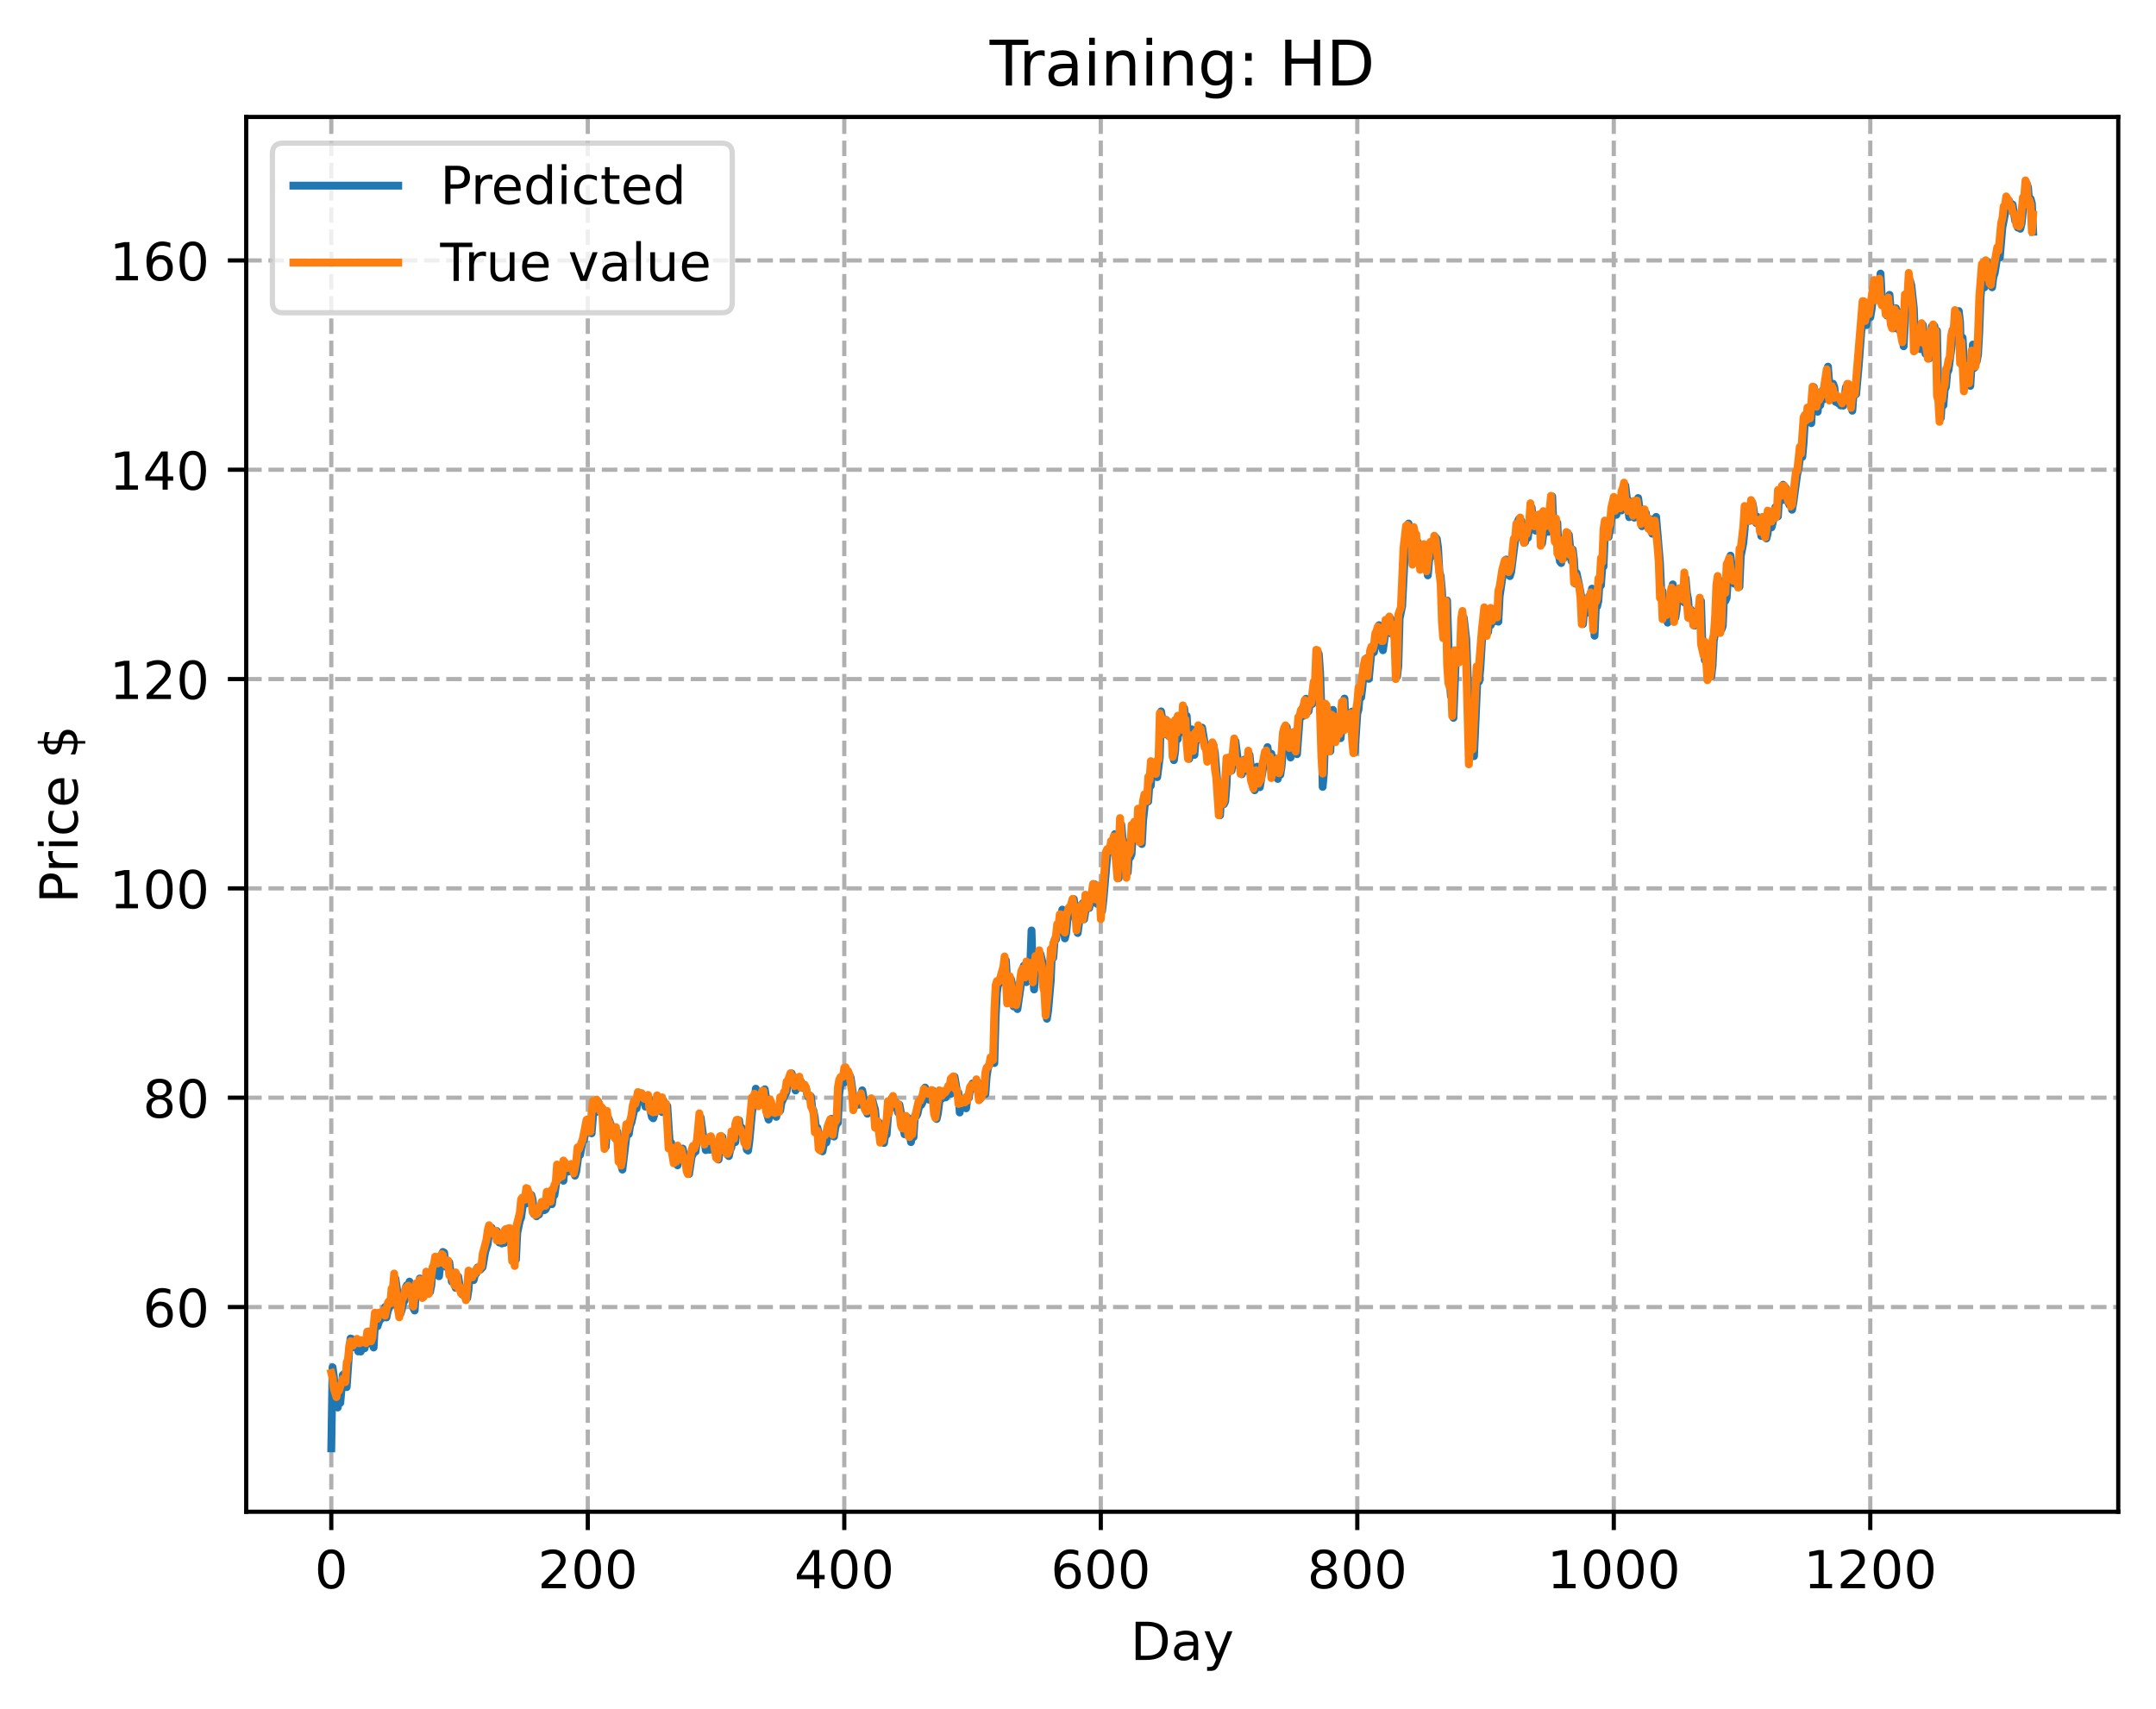 <?xml version="1.0" encoding="utf-8" standalone="no"?>
<!DOCTYPE svg PUBLIC "-//W3C//DTD SVG 1.1//EN"
  "http://www.w3.org/Graphics/SVG/1.1/DTD/svg11.dtd">
<!-- Created with matplotlib (https://matplotlib.org/) -->
<svg height="325.986pt" version="1.1" viewBox="0 0 411.286 325.986" width="411.286pt" xmlns="http://www.w3.org/2000/svg" xmlns:xlink="http://www.w3.org/1999/xlink">
 <defs>
  <style type="text/css">
*{stroke-linecap:butt;stroke-linejoin:round;}
  </style>
 </defs>
 <g id="figure_1">
  <g id="patch_1">
   <path d="M 0 325.986 
L 411.286 325.986 
L 411.286 0 
L 0 0 
z
" style="fill:#ffffff;"/>
  </g>
  <g id="axes_1">
   <g id="patch_2">
    <path d="M 46.966 288.43 
L 404.086 288.43 
L 404.086 22.318 
L 46.966 22.318 
z
" style="fill:#ffffff;"/>
   </g>
   <g id="matplotlib.axis_1">
    <g id="xtick_1">
     <g id="line2d_1">
      <path clip-path="url(#pbaa5e7014b)" d="M 63.198 288.43 
L 63.198 22.318 
" style="fill:none;stroke:#b0b0b0;stroke-dasharray:2.96,1.28;stroke-dashoffset:0;stroke-width:0.8;"/>
     </g>
     <g id="line2d_2">
      <defs>
       <path d="M 0 0 
L 0 3.5 
" id="mcb841ec1fe" style="stroke:#000000;stroke-width:0.8;"/>
      </defs>
      <g>
       <use style="stroke:#000000;stroke-width:0.8;" x="63.198" xlink:href="#mcb841ec1fe" y="288.43"/>
      </g>
     </g>
     <g id="text_1">
      <!-- 0 -->
      <defs>
       <path d="M 31.781 66.406 
Q 24.172 66.406 20.328 58.906 
Q 16.5 51.422 16.5 36.375 
Q 16.5 21.391 20.328 13.891 
Q 24.172 6.391 31.781 6.391 
Q 39.453 6.391 43.281 13.891 
Q 47.125 21.391 47.125 36.375 
Q 47.125 51.422 43.281 58.906 
Q 39.453 66.406 31.781 66.406 
z
M 31.781 74.219 
Q 44.047 74.219 50.516 64.516 
Q 56.984 54.828 56.984 36.375 
Q 56.984 17.969 50.516 8.266 
Q 44.047 -1.422 31.781 -1.422 
Q 19.531 -1.422 13.062 8.266 
Q 6.594 17.969 6.594 36.375 
Q 6.594 54.828 13.062 64.516 
Q 19.531 74.219 31.781 74.219 
z
" id="DejaVuSans-48"/>
      </defs>
      <g transform="translate(60.017 303.029)scale(0.1 -0.1)">
       <use xlink:href="#DejaVuSans-48"/>
      </g>
     </g>
    </g>
    <g id="xtick_2">
     <g id="line2d_3">
      <path clip-path="url(#pbaa5e7014b)" d="M 112.129 288.43 
L 112.129 22.318 
" style="fill:none;stroke:#b0b0b0;stroke-dasharray:2.96,1.28;stroke-dashoffset:0;stroke-width:0.8;"/>
     </g>
     <g id="line2d_4">
      <g>
       <use style="stroke:#000000;stroke-width:0.8;" x="112.129" xlink:href="#mcb841ec1fe" y="288.43"/>
      </g>
     </g>
     <g id="text_2">
      <!-- 200 -->
      <defs>
       <path d="M 19.188 8.297 
L 53.609 8.297 
L 53.609 0 
L 7.328 0 
L 7.328 8.297 
Q 12.938 14.109 22.625 23.891 
Q 32.328 33.688 34.812 36.531 
Q 39.547 41.844 41.422 45.531 
Q 43.312 49.219 43.312 52.781 
Q 43.312 58.594 39.234 62.25 
Q 35.156 65.922 28.609 65.922 
Q 23.969 65.922 18.812 64.312 
Q 13.672 62.703 7.812 59.422 
L 7.812 69.391 
Q 13.766 71.781 18.938 73 
Q 24.125 74.219 28.422 74.219 
Q 39.75 74.219 46.484 68.547 
Q 53.219 62.891 53.219 53.422 
Q 53.219 48.922 51.531 44.891 
Q 49.859 40.875 45.406 35.406 
Q 44.188 33.984 37.641 27.219 
Q 31.109 20.453 19.188 8.297 
z
" id="DejaVuSans-50"/>
      </defs>
      <g transform="translate(102.585 303.029)scale(0.1 -0.1)">
       <use xlink:href="#DejaVuSans-50"/>
       <use x="63.623" xlink:href="#DejaVuSans-48"/>
       <use x="127.246" xlink:href="#DejaVuSans-48"/>
      </g>
     </g>
    </g>
    <g id="xtick_3">
     <g id="line2d_5">
      <path clip-path="url(#pbaa5e7014b)" d="M 161.06 288.43 
L 161.06 22.318 
" style="fill:none;stroke:#b0b0b0;stroke-dasharray:2.96,1.28;stroke-dashoffset:0;stroke-width:0.8;"/>
     </g>
     <g id="line2d_6">
      <g>
       <use style="stroke:#000000;stroke-width:0.8;" x="161.06" xlink:href="#mcb841ec1fe" y="288.43"/>
      </g>
     </g>
     <g id="text_3">
      <!-- 400 -->
      <defs>
       <path d="M 37.797 64.312 
L 12.891 25.391 
L 37.797 25.391 
z
M 35.203 72.906 
L 47.609 72.906 
L 47.609 25.391 
L 58.016 25.391 
L 58.016 17.188 
L 47.609 17.188 
L 47.609 0 
L 37.797 0 
L 37.797 17.188 
L 4.891 17.188 
L 4.891 26.703 
z
" id="DejaVuSans-52"/>
      </defs>
      <g transform="translate(151.516 303.029)scale(0.1 -0.1)">
       <use xlink:href="#DejaVuSans-52"/>
       <use x="63.623" xlink:href="#DejaVuSans-48"/>
       <use x="127.246" xlink:href="#DejaVuSans-48"/>
      </g>
     </g>
    </g>
    <g id="xtick_4">
     <g id="line2d_7">
      <path clip-path="url(#pbaa5e7014b)" d="M 209.99 288.43 
L 209.99 22.318 
" style="fill:none;stroke:#b0b0b0;stroke-dasharray:2.96,1.28;stroke-dashoffset:0;stroke-width:0.8;"/>
     </g>
     <g id="line2d_8">
      <g>
       <use style="stroke:#000000;stroke-width:0.8;" x="209.99" xlink:href="#mcb841ec1fe" y="288.43"/>
      </g>
     </g>
     <g id="text_4">
      <!-- 600 -->
      <defs>
       <path d="M 33.016 40.375 
Q 26.375 40.375 22.484 35.828 
Q 18.609 31.297 18.609 23.391 
Q 18.609 15.531 22.484 10.953 
Q 26.375 6.391 33.016 6.391 
Q 39.656 6.391 43.531 10.953 
Q 47.406 15.531 47.406 23.391 
Q 47.406 31.297 43.531 35.828 
Q 39.656 40.375 33.016 40.375 
z
M 52.594 71.297 
L 52.594 62.312 
Q 48.875 64.062 45.094 64.984 
Q 41.312 65.922 37.594 65.922 
Q 27.828 65.922 22.672 59.328 
Q 17.531 52.734 16.797 39.406 
Q 19.672 43.656 24.016 45.922 
Q 28.375 48.188 33.594 48.188 
Q 44.578 48.188 50.953 41.516 
Q 57.328 34.859 57.328 23.391 
Q 57.328 12.156 50.688 5.359 
Q 44.047 -1.422 33.016 -1.422 
Q 20.359 -1.422 13.672 8.266 
Q 6.984 17.969 6.984 36.375 
Q 6.984 53.656 15.188 63.938 
Q 23.391 74.219 37.203 74.219 
Q 40.922 74.219 44.703 73.484 
Q 48.484 72.75 52.594 71.297 
z
" id="DejaVuSans-54"/>
      </defs>
      <g transform="translate(200.446 303.029)scale(0.1 -0.1)">
       <use xlink:href="#DejaVuSans-54"/>
       <use x="63.623" xlink:href="#DejaVuSans-48"/>
       <use x="127.246" xlink:href="#DejaVuSans-48"/>
      </g>
     </g>
    </g>
    <g id="xtick_5">
     <g id="line2d_9">
      <path clip-path="url(#pbaa5e7014b)" d="M 258.921 288.43 
L 258.921 22.318 
" style="fill:none;stroke:#b0b0b0;stroke-dasharray:2.96,1.28;stroke-dashoffset:0;stroke-width:0.8;"/>
     </g>
     <g id="line2d_10">
      <g>
       <use style="stroke:#000000;stroke-width:0.8;" x="258.921" xlink:href="#mcb841ec1fe" y="288.43"/>
      </g>
     </g>
     <g id="text_5">
      <!-- 800 -->
      <defs>
       <path d="M 31.781 34.625 
Q 24.75 34.625 20.719 30.859 
Q 16.703 27.094 16.703 20.516 
Q 16.703 13.922 20.719 10.156 
Q 24.75 6.391 31.781 6.391 
Q 38.812 6.391 42.859 10.172 
Q 46.922 13.969 46.922 20.516 
Q 46.922 27.094 42.891 30.859 
Q 38.875 34.625 31.781 34.625 
z
M 21.922 38.812 
Q 15.578 40.375 12.031 44.719 
Q 8.5 49.078 8.5 55.328 
Q 8.5 64.062 14.719 69.141 
Q 20.953 74.219 31.781 74.219 
Q 42.672 74.219 48.875 69.141 
Q 55.078 64.062 55.078 55.328 
Q 55.078 49.078 51.531 44.719 
Q 48 40.375 41.703 38.812 
Q 48.828 37.156 52.797 32.312 
Q 56.781 27.484 56.781 20.516 
Q 56.781 9.906 50.312 4.234 
Q 43.844 -1.422 31.781 -1.422 
Q 19.734 -1.422 13.25 4.234 
Q 6.781 9.906 6.781 20.516 
Q 6.781 27.484 10.781 32.312 
Q 14.797 37.156 21.922 38.812 
z
M 18.312 54.391 
Q 18.312 48.734 21.844 45.562 
Q 25.391 42.391 31.781 42.391 
Q 38.141 42.391 41.719 45.562 
Q 45.312 48.734 45.312 54.391 
Q 45.312 60.062 41.719 63.234 
Q 38.141 66.406 31.781 66.406 
Q 25.391 66.406 21.844 63.234 
Q 18.312 60.062 18.312 54.391 
z
" id="DejaVuSans-56"/>
      </defs>
      <g transform="translate(249.377 303.029)scale(0.1 -0.1)">
       <use xlink:href="#DejaVuSans-56"/>
       <use x="63.623" xlink:href="#DejaVuSans-48"/>
       <use x="127.246" xlink:href="#DejaVuSans-48"/>
      </g>
     </g>
    </g>
    <g id="xtick_6">
     <g id="line2d_11">
      <path clip-path="url(#pbaa5e7014b)" d="M 307.851 288.43 
L 307.851 22.318 
" style="fill:none;stroke:#b0b0b0;stroke-dasharray:2.96,1.28;stroke-dashoffset:0;stroke-width:0.8;"/>
     </g>
     <g id="line2d_12">
      <g>
       <use style="stroke:#000000;stroke-width:0.8;" x="307.851" xlink:href="#mcb841ec1fe" y="288.43"/>
      </g>
     </g>
     <g id="text_6">
      <!-- 1000 -->
      <defs>
       <path d="M 12.406 8.297 
L 28.516 8.297 
L 28.516 63.922 
L 10.984 60.406 
L 10.984 69.391 
L 28.422 72.906 
L 38.281 72.906 
L 38.281 8.297 
L 54.391 8.297 
L 54.391 0 
L 12.406 0 
z
" id="DejaVuSans-49"/>
      </defs>
      <g transform="translate(295.126 303.029)scale(0.1 -0.1)">
       <use xlink:href="#DejaVuSans-49"/>
       <use x="63.623" xlink:href="#DejaVuSans-48"/>
       <use x="127.246" xlink:href="#DejaVuSans-48"/>
       <use x="190.869" xlink:href="#DejaVuSans-48"/>
      </g>
     </g>
    </g>
    <g id="xtick_7">
     <g id="line2d_13">
      <path clip-path="url(#pbaa5e7014b)" d="M 356.782 288.43 
L 356.782 22.318 
" style="fill:none;stroke:#b0b0b0;stroke-dasharray:2.96,1.28;stroke-dashoffset:0;stroke-width:0.8;"/>
     </g>
     <g id="line2d_14">
      <g>
       <use style="stroke:#000000;stroke-width:0.8;" x="356.782" xlink:href="#mcb841ec1fe" y="288.43"/>
      </g>
     </g>
     <g id="text_7">
      <!-- 1200 -->
      <g transform="translate(344.057 303.029)scale(0.1 -0.1)">
       <use xlink:href="#DejaVuSans-49"/>
       <use x="63.623" xlink:href="#DejaVuSans-50"/>
       <use x="127.246" xlink:href="#DejaVuSans-48"/>
       <use x="190.869" xlink:href="#DejaVuSans-48"/>
      </g>
     </g>
    </g>
    <g id="text_8">
     <!-- Day -->
     <defs>
      <path d="M 19.672 64.797 
L 19.672 8.109 
L 31.594 8.109 
Q 46.688 8.109 53.688 14.938 
Q 60.688 21.781 60.688 36.531 
Q 60.688 51.172 53.688 57.984 
Q 46.688 64.797 31.594 64.797 
z
M 9.812 72.906 
L 30.078 72.906 
Q 51.266 72.906 61.172 64.094 
Q 71.094 55.281 71.094 36.531 
Q 71.094 17.672 61.125 8.828 
Q 51.172 0 30.078 0 
L 9.812 0 
z
" id="DejaVuSans-68"/>
      <path d="M 34.281 27.484 
Q 23.391 27.484 19.188 25 
Q 14.984 22.516 14.984 16.5 
Q 14.984 11.719 18.141 8.906 
Q 21.297 6.109 26.703 6.109 
Q 34.188 6.109 38.703 11.406 
Q 43.219 16.703 43.219 25.484 
L 43.219 27.484 
z
M 52.203 31.203 
L 52.203 0 
L 43.219 0 
L 43.219 8.297 
Q 40.141 3.328 35.547 0.953 
Q 30.953 -1.422 24.312 -1.422 
Q 15.922 -1.422 10.953 3.297 
Q 6 8.016 6 15.922 
Q 6 25.141 12.172 29.828 
Q 18.359 34.516 30.609 34.516 
L 43.219 34.516 
L 43.219 35.406 
Q 43.219 41.609 39.141 45 
Q 35.062 48.391 27.688 48.391 
Q 23 48.391 18.547 47.266 
Q 14.109 46.141 10.016 43.891 
L 10.016 52.203 
Q 14.938 54.109 19.578 55.047 
Q 24.219 56 28.609 56 
Q 40.484 56 46.344 49.844 
Q 52.203 43.703 52.203 31.203 
z
" id="DejaVuSans-97"/>
      <path d="M 32.172 -5.078 
Q 28.375 -14.844 24.75 -17.812 
Q 21.141 -20.797 15.094 -20.797 
L 7.906 -20.797 
L 7.906 -13.281 
L 13.188 -13.281 
Q 16.891 -13.281 18.938 -11.516 
Q 21 -9.766 23.484 -3.219 
L 25.094 0.875 
L 2.984 54.688 
L 12.5 54.688 
L 29.594 11.922 
L 46.688 54.688 
L 56.203 54.688 
z
" id="DejaVuSans-121"/>
     </defs>
     <g transform="translate(215.652 316.707)scale(0.1 -0.1)">
      <use xlink:href="#DejaVuSans-68"/>
      <use x="77.002" xlink:href="#DejaVuSans-97"/>
      <use x="138.281" xlink:href="#DejaVuSans-121"/>
     </g>
    </g>
   </g>
   <g id="matplotlib.axis_2">
    <g id="ytick_1">
     <g id="line2d_15">
      <path clip-path="url(#pbaa5e7014b)" d="M 46.966 249.372 
L 404.086 249.372 
" style="fill:none;stroke:#b0b0b0;stroke-dasharray:2.96,1.28;stroke-dashoffset:0;stroke-width:0.8;"/>
     </g>
     <g id="line2d_16">
      <defs>
       <path d="M 0 0 
L -3.5 0 
" id="m29ff5458ec" style="stroke:#000000;stroke-width:0.8;"/>
      </defs>
      <g>
       <use style="stroke:#000000;stroke-width:0.8;" x="46.966" xlink:href="#m29ff5458ec" y="249.372"/>
      </g>
     </g>
     <g id="text_9">
      <!-- 60 -->
      <g transform="translate(27.241 253.172)scale(0.1 -0.1)">
       <use xlink:href="#DejaVuSans-54"/>
       <use x="63.623" xlink:href="#DejaVuSans-48"/>
      </g>
     </g>
    </g>
    <g id="ytick_2">
     <g id="line2d_17">
      <path clip-path="url(#pbaa5e7014b)" d="M 46.966 209.436 
L 404.086 209.436 
" style="fill:none;stroke:#b0b0b0;stroke-dasharray:2.96,1.28;stroke-dashoffset:0;stroke-width:0.8;"/>
     </g>
     <g id="line2d_18">
      <g>
       <use style="stroke:#000000;stroke-width:0.8;" x="46.966" xlink:href="#m29ff5458ec" y="209.436"/>
      </g>
     </g>
     <g id="text_10">
      <!-- 80 -->
      <g transform="translate(27.241 213.235)scale(0.1 -0.1)">
       <use xlink:href="#DejaVuSans-56"/>
       <use x="63.623" xlink:href="#DejaVuSans-48"/>
      </g>
     </g>
    </g>
    <g id="ytick_3">
     <g id="line2d_19">
      <path clip-path="url(#pbaa5e7014b)" d="M 46.966 169.499 
L 404.086 169.499 
" style="fill:none;stroke:#b0b0b0;stroke-dasharray:2.96,1.28;stroke-dashoffset:0;stroke-width:0.8;"/>
     </g>
     <g id="line2d_20">
      <g>
       <use style="stroke:#000000;stroke-width:0.8;" x="46.966" xlink:href="#m29ff5458ec" y="169.499"/>
      </g>
     </g>
     <g id="text_11">
      <!-- 100 -->
      <g transform="translate(20.878 173.299)scale(0.1 -0.1)">
       <use xlink:href="#DejaVuSans-49"/>
       <use x="63.623" xlink:href="#DejaVuSans-48"/>
       <use x="127.246" xlink:href="#DejaVuSans-48"/>
      </g>
     </g>
    </g>
    <g id="ytick_4">
     <g id="line2d_21">
      <path clip-path="url(#pbaa5e7014b)" d="M 46.966 129.563 
L 404.086 129.563 
" style="fill:none;stroke:#b0b0b0;stroke-dasharray:2.96,1.28;stroke-dashoffset:0;stroke-width:0.8;"/>
     </g>
     <g id="line2d_22">
      <g>
       <use style="stroke:#000000;stroke-width:0.8;" x="46.966" xlink:href="#m29ff5458ec" y="129.563"/>
      </g>
     </g>
     <g id="text_12">
      <!-- 120 -->
      <g transform="translate(20.878 133.362)scale(0.1 -0.1)">
       <use xlink:href="#DejaVuSans-49"/>
       <use x="63.623" xlink:href="#DejaVuSans-50"/>
       <use x="127.246" xlink:href="#DejaVuSans-48"/>
      </g>
     </g>
    </g>
    <g id="ytick_5">
     <g id="line2d_23">
      <path clip-path="url(#pbaa5e7014b)" d="M 46.966 89.626 
L 404.086 89.626 
" style="fill:none;stroke:#b0b0b0;stroke-dasharray:2.96,1.28;stroke-dashoffset:0;stroke-width:0.8;"/>
     </g>
     <g id="line2d_24">
      <g>
       <use style="stroke:#000000;stroke-width:0.8;" x="46.966" xlink:href="#m29ff5458ec" y="89.626"/>
      </g>
     </g>
     <g id="text_13">
      <!-- 140 -->
      <g transform="translate(20.878 93.426)scale(0.1 -0.1)">
       <use xlink:href="#DejaVuSans-49"/>
       <use x="63.623" xlink:href="#DejaVuSans-52"/>
       <use x="127.246" xlink:href="#DejaVuSans-48"/>
      </g>
     </g>
    </g>
    <g id="ytick_6">
     <g id="line2d_25">
      <path clip-path="url(#pbaa5e7014b)" d="M 46.966 49.69 
L 404.086 49.69 
" style="fill:none;stroke:#b0b0b0;stroke-dasharray:2.96,1.28;stroke-dashoffset:0;stroke-width:0.8;"/>
     </g>
     <g id="line2d_26">
      <g>
       <use style="stroke:#000000;stroke-width:0.8;" x="46.966" xlink:href="#m29ff5458ec" y="49.69"/>
      </g>
     </g>
     <g id="text_14">
      <!-- 160 -->
      <g transform="translate(20.878 53.489)scale(0.1 -0.1)">
       <use xlink:href="#DejaVuSans-49"/>
       <use x="63.623" xlink:href="#DejaVuSans-54"/>
       <use x="127.246" xlink:href="#DejaVuSans-48"/>
      </g>
     </g>
    </g>
    <g id="text_15">
     <!-- Price $ -->
     <defs>
      <path d="M 19.672 64.797 
L 19.672 37.406 
L 32.078 37.406 
Q 38.969 37.406 42.719 40.969 
Q 46.484 44.531 46.484 51.125 
Q 46.484 57.672 42.719 61.234 
Q 38.969 64.797 32.078 64.797 
z
M 9.812 72.906 
L 32.078 72.906 
Q 44.344 72.906 50.609 67.359 
Q 56.891 61.812 56.891 51.125 
Q 56.891 40.328 50.609 34.812 
Q 44.344 29.297 32.078 29.297 
L 19.672 29.297 
L 19.672 0 
L 9.812 0 
z
" id="DejaVuSans-80"/>
      <path d="M 41.109 46.297 
Q 39.594 47.172 37.812 47.578 
Q 36.031 48 33.891 48 
Q 26.266 48 22.188 43.047 
Q 18.109 38.094 18.109 28.812 
L 18.109 0 
L 9.078 0 
L 9.078 54.688 
L 18.109 54.688 
L 18.109 46.188 
Q 20.953 51.172 25.484 53.578 
Q 30.031 56 36.531 56 
Q 37.453 56 38.578 55.875 
Q 39.703 55.766 41.062 55.516 
z
" id="DejaVuSans-114"/>
      <path d="M 9.422 54.688 
L 18.406 54.688 
L 18.406 0 
L 9.422 0 
z
M 9.422 75.984 
L 18.406 75.984 
L 18.406 64.594 
L 9.422 64.594 
z
" id="DejaVuSans-105"/>
      <path d="M 48.781 52.594 
L 48.781 44.188 
Q 44.969 46.297 41.141 47.344 
Q 37.312 48.391 33.406 48.391 
Q 24.656 48.391 19.812 42.844 
Q 14.984 37.312 14.984 27.297 
Q 14.984 17.281 19.812 11.734 
Q 24.656 6.203 33.406 6.203 
Q 37.312 6.203 41.141 7.25 
Q 44.969 8.297 48.781 10.406 
L 48.781 2.094 
Q 45.016 0.344 40.984 -0.531 
Q 36.969 -1.422 32.422 -1.422 
Q 20.062 -1.422 12.781 6.344 
Q 5.516 14.109 5.516 27.297 
Q 5.516 40.672 12.859 48.328 
Q 20.219 56 33.016 56 
Q 37.156 56 41.109 55.141 
Q 45.062 54.297 48.781 52.594 
z
" id="DejaVuSans-99"/>
      <path d="M 56.203 29.594 
L 56.203 25.203 
L 14.891 25.203 
Q 15.484 15.922 20.484 11.062 
Q 25.484 6.203 34.422 6.203 
Q 39.594 6.203 44.453 7.469 
Q 49.312 8.734 54.109 11.281 
L 54.109 2.781 
Q 49.266 0.734 44.188 -0.344 
Q 39.109 -1.422 33.891 -1.422 
Q 20.797 -1.422 13.156 6.188 
Q 5.516 13.812 5.516 26.812 
Q 5.516 40.234 12.766 48.109 
Q 20.016 56 32.328 56 
Q 43.359 56 49.781 48.891 
Q 56.203 41.797 56.203 29.594 
z
M 47.219 32.234 
Q 47.125 39.594 43.094 43.984 
Q 39.062 48.391 32.422 48.391 
Q 24.906 48.391 20.391 44.141 
Q 15.875 39.891 15.188 32.172 
z
" id="DejaVuSans-101"/>
      <path id="DejaVuSans-32"/>
      <path d="M 33.797 -14.703 
L 28.906 -14.703 
L 28.859 0 
Q 23.734 0.094 18.609 1.188 
Q 13.484 2.297 8.297 4.5 
L 8.297 13.281 
Q 13.281 10.156 18.375 8.562 
Q 23.484 6.984 28.906 6.938 
L 28.906 29.203 
Q 18.109 30.953 13.203 35.156 
Q 8.297 39.359 8.297 46.688 
Q 8.297 54.641 13.625 59.219 
Q 18.953 63.812 28.906 64.5 
L 28.906 75.984 
L 33.797 75.984 
L 33.797 64.656 
Q 38.328 64.453 42.578 63.688 
Q 46.828 62.938 50.875 61.625 
L 50.875 53.078 
Q 46.828 55.125 42.547 56.25 
Q 38.281 57.375 33.797 57.562 
L 33.797 36.719 
Q 44.875 35.016 50.094 30.609 
Q 55.328 26.219 55.328 18.609 
Q 55.328 10.359 49.781 5.594 
Q 44.234 0.828 33.797 0.094 
z
M 28.906 37.594 
L 28.906 57.625 
Q 23.25 56.984 20.266 54.391 
Q 17.281 51.812 17.281 47.516 
Q 17.281 43.312 20.031 40.969 
Q 22.797 38.625 28.906 37.594 
z
M 33.797 28.219 
L 33.797 7.078 
Q 39.984 7.906 43.141 10.594 
Q 46.297 13.281 46.297 17.672 
Q 46.297 21.969 43.281 24.5 
Q 40.281 27.047 33.797 28.219 
z
" id="DejaVuSans-36"/>
     </defs>
     <g transform="translate(14.798 172.342)rotate(-90)scale(0.1 -0.1)">
      <use xlink:href="#DejaVuSans-80"/>
      <use x="58.553" xlink:href="#DejaVuSans-114"/>
      <use x="99.666" xlink:href="#DejaVuSans-105"/>
      <use x="127.449" xlink:href="#DejaVuSans-99"/>
      <use x="182.43" xlink:href="#DejaVuSans-101"/>
      <use x="243.953" xlink:href="#DejaVuSans-32"/>
      <use x="275.74" xlink:href="#DejaVuSans-36"/>
     </g>
    </g>
   </g>
   <g id="line2d_27">
    <path clip-path="url(#pbaa5e7014b)" d="M 63.198 276.334 
L 63.443 260.872 
L 63.688 262.649 
L 63.932 265.941 
L 64.422 268.546 
L 64.666 267.263 
L 64.911 267.665 
L 65.4 262.339 
L 65.645 262.137 
L 65.89 264.386 
L 66.134 264.66 
L 66.623 257.602 
L 66.868 255.381 
L 67.113 255.458 
L 67.602 257.04 
L 67.847 256.063 
L 68.091 256.065 
L 68.336 257.841 
L 68.581 256.415 
L 68.825 257.867 
L 69.07 257.007 
L 69.315 256.961 
L 69.559 257.249 
L 69.804 255.467 
L 70.049 256.396 
L 70.293 254.04 
L 70.538 255.025 
L 70.783 255.398 
L 71.272 257.099 
L 71.517 252.791 
L 71.761 251.502 
L 72.006 253.054 
L 72.495 251.578 
L 72.74 251.631 
L 72.984 250.558 
L 73.229 250.478 
L 73.474 249.353 
L 73.718 251.366 
L 73.963 250.139 
L 74.208 249.574 
L 74.452 248.702 
L 74.697 248.995 
L 74.942 246.378 
L 75.186 246.203 
L 75.431 243.942 
L 75.92 247.286 
L 76.165 249.475 
L 76.41 250.631 
L 76.654 249.857 
L 76.899 248.662 
L 77.144 248.205 
L 77.388 245.673 
L 77.633 245.192 
L 77.878 245.685 
L 78.122 244.523 
L 78.611 247.409 
L 78.856 249.562 
L 79.101 250.044 
L 79.345 246.284 
L 79.59 245.455 
L 79.835 245.772 
L 80.079 243.927 
L 80.324 244.018 
L 80.813 246.933 
L 81.058 246.544 
L 81.303 246.746 
L 81.547 243.209 
L 81.792 245.595 
L 82.037 246.476 
L 82.281 245.257 
L 82.526 241.89 
L 82.771 242.004 
L 83.015 240.825 
L 83.26 240.851 
L 83.505 241.872 
L 83.749 243.503 
L 83.994 241.299 
L 84.239 240.903 
L 84.483 238.859 
L 84.728 238.992 
L 84.972 240.981 
L 85.217 241.776 
L 85.462 241.869 
L 85.706 240.831 
L 86.196 244.537 
L 86.44 244.078 
L 86.93 245.729 
L 87.174 244.077 
L 87.419 243.577 
L 87.664 245.202 
L 88.153 246.975 
L 88.642 245.778 
L 88.887 247.223 
L 89.132 247.663 
L 89.376 246.087 
L 89.621 242.631 
L 89.866 243.427 
L 90.11 242.913 
L 90.355 244.245 
L 90.599 243.232 
L 90.844 242.993 
L 91.089 241.83 
L 91.333 242.228 
L 91.578 242.29 
L 92.067 241.776 
L 92.557 238.853 
L 93.046 237.314 
L 93.291 235.183 
L 93.535 234.27 
L 93.78 234.249 
L 94.025 235.296 
L 94.269 235.046 
L 94.514 235.397 
L 94.759 234.851 
L 95.003 236.612 
L 95.248 237.07 
L 95.493 236.668 
L 95.737 237.255 
L 95.982 236.273 
L 96.227 237.134 
L 96.716 234.921 
L 96.96 235.512 
L 97.45 234.851 
L 97.694 236.7 
L 97.939 239.832 
L 98.184 238.919 
L 98.428 240.353 
L 98.673 235.278 
L 99.162 232.914 
L 99.407 232.331 
L 99.896 228.864 
L 100.141 228.501 
L 100.386 229.608 
L 100.63 227.065 
L 100.875 227.613 
L 101.12 228.953 
L 101.364 227.986 
L 101.609 228.877 
L 101.854 231.627 
L 102.098 231.213 
L 102.343 232.065 
L 102.587 231.466 
L 102.832 231.73 
L 103.077 230.603 
L 103.321 230.87 
L 103.566 229.751 
L 103.811 230.911 
L 104.055 230.771 
L 104.3 230.3 
L 104.545 228.517 
L 104.789 229.134 
L 105.034 228.307 
L 105.279 229.764 
L 105.523 228.05 
L 105.768 228.025 
L 106.502 222.97 
L 106.747 223.966 
L 106.991 224.263 
L 107.236 224.268 
L 107.481 225.286 
L 107.725 222.299 
L 108.459 223.526 
L 108.704 223.145 
L 108.948 222.991 
L 109.193 222.549 
L 109.438 222.935 
L 109.682 224.31 
L 109.927 223.545 
L 110.416 219.882 
L 110.661 220.36 
L 111.15 217.521 
L 111.395 217.545 
L 112.129 213.579 
L 112.374 215.593 
L 112.618 215.306 
L 112.863 216.237 
L 113.352 210.199 
L 113.597 212.242 
L 113.842 212.053 
L 114.086 210.145 
L 114.331 211.134 
L 114.575 211.333 
L 114.82 212.173 
L 115.065 211.69 
L 115.309 214.083 
L 115.554 218.802 
L 115.799 215.174 
L 116.043 213.322 
L 117.022 215.846 
L 117.267 216.006 
L 117.511 217.329 
L 117.756 215.91 
L 118.001 217.613 
L 118.245 221.139 
L 118.735 223.155 
L 119.713 214.931 
L 119.958 216.368 
L 120.203 214.771 
L 120.447 214.207 
L 120.936 212.024 
L 121.181 210.629 
L 121.426 211.496 
L 121.915 208.502 
L 122.404 209.672 
L 122.649 209.026 
L 123.138 211.147 
L 123.628 209.903 
L 123.872 209.757 
L 124.117 212.038 
L 124.362 213.113 
L 124.606 213.368 
L 125.096 211.795 
L 125.34 211.596 
L 125.585 210.706 
L 125.83 211.002 
L 126.074 210.722 
L 126.319 212.179 
L 126.563 209.99 
L 126.808 211.988 
L 127.297 211 
L 127.787 218.457 
L 128.031 218.042 
L 128.521 220.087 
L 128.765 221.512 
L 129.01 220.851 
L 129.255 222.344 
L 129.499 219.315 
L 129.744 221.251 
L 130.233 219.14 
L 130.723 221.409 
L 130.967 220.664 
L 131.457 223.99 
L 131.946 220.659 
L 132.191 220.237 
L 132.435 218.96 
L 132.68 219.717 
L 132.924 217.781 
L 133.169 217.398 
L 133.414 216.078 
L 133.658 213.182 
L 134.148 216.79 
L 134.392 217.797 
L 134.637 219.442 
L 134.882 218.417 
L 135.126 218.07 
L 135.371 219.37 
L 135.616 218.281 
L 135.86 217.823 
L 136.105 218.52 
L 136.35 218.804 
L 136.594 219.323 
L 136.839 220.689 
L 137.084 221.233 
L 137.573 217.092 
L 137.818 216.949 
L 138.062 219.227 
L 138.307 219.686 
L 138.551 219.103 
L 138.796 220.347 
L 139.041 220.58 
L 139.285 219.476 
L 139.53 218.92 
L 139.775 216.783 
L 140.264 217.919 
L 140.509 215.126 
L 140.753 213.738 
L 140.998 213.757 
L 141.243 215.603 
L 141.487 215.154 
L 141.732 216.617 
L 142.221 217.986 
L 142.466 219.346 
L 142.711 219.524 
L 142.955 217.752 
L 143.445 212.392 
L 143.689 210.685 
L 143.934 210.864 
L 144.178 207.713 
L 144.423 209.12 
L 144.668 208.801 
L 144.912 210.798 
L 145.157 210.401 
L 145.402 208.33 
L 145.646 208.304 
L 145.891 207.828 
L 146.136 209.387 
L 146.38 212.729 
L 146.625 213.61 
L 147.114 211.397 
L 147.359 210.959 
L 147.604 212.257 
L 147.848 211.75 
L 148.093 213.09 
L 148.338 211.713 
L 148.582 211.166 
L 148.827 211.901 
L 149.072 210.398 
L 150.05 208.268 
L 150.295 206.587 
L 150.539 206.354 
L 151.029 204.797 
L 151.273 205.957 
L 151.518 206.279 
L 151.763 208.054 
L 152.007 207.113 
L 152.252 206.967 
L 152.497 207.316 
L 152.741 206.258 
L 152.986 207.552 
L 153.475 207.309 
L 153.72 207.463 
L 153.965 208.723 
L 154.209 209.301 
L 154.454 209.145 
L 154.699 209.192 
L 154.943 211.408 
L 155.188 211.942 
L 155.433 213.204 
L 155.677 215.515 
L 155.922 215.158 
L 156.166 216.105 
L 156.411 218.426 
L 156.656 219.391 
L 156.9 219.675 
L 157.145 218.435 
L 157.39 217.844 
L 157.634 218.002 
L 158.368 214.27 
L 158.613 213.449 
L 158.858 214.695 
L 159.102 216.851 
L 159.347 215.149 
L 159.592 214.429 
L 159.836 214.224 
L 160.081 208.884 
L 160.326 207.046 
L 160.57 206.459 
L 160.815 205.201 
L 161.06 206.519 
L 161.304 204.141 
L 161.549 204.317 
L 161.794 204.64 
L 162.283 205.627 
L 163.017 210.725 
L 163.261 210.919 
L 163.506 210.198 
L 163.751 209.958 
L 163.995 210.761 
L 164.24 209.802 
L 164.485 208.026 
L 165.219 211.824 
L 165.463 212.492 
L 165.708 211.863 
L 165.953 210.789 
L 166.442 210.023 
L 166.931 211.751 
L 167.176 214.61 
L 167.421 215.368 
L 167.665 214.153 
L 168.154 217.402 
L 168.399 216.758 
L 168.644 218.083 
L 168.888 216.375 
L 169.133 216.5 
L 169.622 210.118 
L 169.867 211.495 
L 170.112 209.546 
L 170.356 210.59 
L 170.846 210.262 
L 171.335 212.286 
L 171.58 210.773 
L 171.824 212.056 
L 172.069 215.027 
L 172.314 215.156 
L 172.558 216.415 
L 172.803 215.092 
L 173.048 213.152 
L 173.782 217.912 
L 174.026 214.956 
L 174.271 216.95 
L 174.515 212.929 
L 174.76 213.008 
L 175.005 212.57 
L 175.494 210.411 
L 175.739 210.82 
L 175.983 210.347 
L 176.473 207.499 
L 176.717 208.668 
L 176.962 208.795 
L 177.207 209.816 
L 177.451 208.575 
L 177.696 208.43 
L 177.941 208.085 
L 178.185 209.465 
L 178.43 212.26 
L 178.675 213.494 
L 178.919 212.45 
L 179.409 208.484 
L 179.653 209.613 
L 179.898 209.45 
L 180.142 208.399 
L 180.387 209.382 
L 180.632 208.136 
L 181.121 207.279 
L 181.366 208.724 
L 181.61 206.117 
L 181.855 205.484 
L 182.1 205.461 
L 182.589 208.325 
L 182.834 208.475 
L 183.078 212.259 
L 183.323 210.447 
L 183.568 210.795 
L 183.812 210.375 
L 184.057 210.754 
L 184.302 211.458 
L 184.546 209.657 
L 184.791 209.491 
L 185.036 207.97 
L 185.28 207.479 
L 185.525 206.717 
L 185.77 207.657 
L 186.014 206.933 
L 186.259 207.377 
L 186.503 206.449 
L 186.993 209.666 
L 187.482 208.819 
L 187.727 207.857 
L 187.971 208.757 
L 188.216 205.441 
L 188.461 203.848 
L 188.705 203.063 
L 188.95 202.893 
L 189.195 202.034 
L 189.439 202.598 
L 189.684 202.828 
L 189.929 194.091 
L 190.173 189.38 
L 190.418 187.568 
L 190.663 187.609 
L 191.152 186.496 
L 191.641 184.912 
L 191.886 183.221 
L 192.375 190.919 
L 192.864 186.837 
L 193.109 187.885 
L 193.354 192.019 
L 193.598 191.419 
L 193.843 191.18 
L 194.088 192.529 
L 194.822 187.405 
L 195.066 185.166 
L 195.311 184.272 
L 195.556 185.246 
L 195.8 187.388 
L 196.045 184.053 
L 196.29 186.177 
L 196.534 184.054 
L 196.779 177.519 
L 197.024 185.602 
L 197.268 188.787 
L 197.758 182.373 
L 198.002 182.422 
L 198.247 184.457 
L 198.491 182.048 
L 198.981 184.076 
L 199.715 194.378 
L 199.959 192.746 
L 200.449 187.091 
L 200.693 180.919 
L 200.938 182.726 
L 201.183 179.299 
L 201.427 179.283 
L 201.917 176.466 
L 202.161 176.873 
L 202.651 173.549 
L 203.14 179.037 
L 203.385 178.034 
L 203.629 175.599 
L 204.118 173.985 
L 204.363 174.027 
L 204.852 171.548 
L 205.097 173.556 
L 205.342 173.713 
L 205.586 178.014 
L 206.32 172.64 
L 206.565 172.313 
L 206.81 175.399 
L 207.054 173.886 
L 207.299 170.983 
L 207.544 171.778 
L 207.788 173.242 
L 208.033 171.935 
L 208.278 171.346 
L 208.767 168.689 
L 209.256 172.437 
L 209.501 168.998 
L 209.746 170.11 
L 209.99 169.171 
L 210.235 173.821 
L 210.479 171.832 
L 211.213 163.375 
L 211.458 162.059 
L 211.703 162.095 
L 211.947 161.765 
L 212.192 160.347 
L 212.437 161.821 
L 212.681 159.138 
L 213.415 167.541 
L 213.905 157.341 
L 214.149 159.922 
L 214.639 161.514 
L 215.128 166.465 
L 215.373 163.097 
L 215.617 163.549 
L 215.862 162.95 
L 216.106 158.853 
L 216.351 159.667 
L 216.596 157.959 
L 216.84 159.855 
L 217.085 160.372 
L 217.33 155.697 
L 217.574 160.387 
L 217.819 161.035 
L 218.064 156.553 
L 218.553 152.08 
L 218.798 151.798 
L 219.042 152.918 
L 219.287 149.266 
L 219.532 149.917 
L 219.776 146.658 
L 220.021 147.004 
L 220.266 146.228 
L 220.755 148.277 
L 221.244 144.478 
L 221.489 135.728 
L 222.223 140.059 
L 222.467 137.347 
L 222.957 140.444 
L 223.201 138.567 
L 223.446 140.581 
L 223.691 139.557 
L 223.935 145.04 
L 224.18 143.258 
L 224.425 138.396 
L 224.669 141.03 
L 224.914 136.899 
L 225.159 139.813 
L 225.403 137.796 
L 225.648 139.313 
L 225.893 135.116 
L 226.137 137.076 
L 226.382 136.601 
L 226.871 144.777 
L 227.361 139.156 
L 227.85 144.037 
L 228.094 140.976 
L 228.339 139.905 
L 228.584 141.052 
L 228.828 139.283 
L 229.073 140.424 
L 229.318 138.826 
L 229.807 141.782 
L 230.052 141.956 
L 230.541 144.81 
L 230.786 142.929 
L 231.03 142.449 
L 231.275 144.08 
L 231.52 142.365 
L 231.764 143.726 
L 232.743 155.557 
L 232.988 151.278 
L 233.232 149.922 
L 233.477 153.436 
L 233.722 152.917 
L 233.966 149.983 
L 234.211 144.759 
L 234.455 146.706 
L 234.7 144.897 
L 234.945 147.031 
L 235.434 143.317 
L 235.679 141.419 
L 236.168 145.269 
L 236.413 146.123 
L 236.657 145.136 
L 236.902 147.721 
L 237.147 145.552 
L 237.391 144.932 
L 237.636 147.051 
L 237.881 145.89 
L 238.125 147.133 
L 238.37 144.02 
L 238.859 148.631 
L 239.349 150.778 
L 239.593 147.832 
L 239.838 146.279 
L 240.327 150.201 
L 240.816 147.368 
L 241.061 145.775 
L 241.306 145.082 
L 241.795 142.544 
L 242.04 144.455 
L 242.284 145.014 
L 242.529 143.806 
L 242.774 147.596 
L 243.018 146.644 
L 243.263 144.712 
L 243.752 148.623 
L 243.997 145.61 
L 244.242 147.831 
L 244.486 146.209 
L 244.976 139.712 
L 245.465 138.715 
L 245.709 140.963 
L 245.954 141.205 
L 246.199 144.523 
L 246.688 139.697 
L 246.933 140.408 
L 247.422 143.895 
L 247.911 137.197 
L 248.156 136.833 
L 248.401 135.203 
L 248.645 136.584 
L 248.89 133.851 
L 249.135 133.314 
L 249.379 135.831 
L 249.624 135.71 
L 249.869 134.228 
L 250.113 134.332 
L 250.358 134.304 
L 250.603 131.394 
L 250.847 130.154 
L 251.092 131.094 
L 251.337 124.292 
L 251.581 124.784 
L 251.826 128.231 
L 252.07 135.36 
L 252.315 150.135 
L 252.56 147.425 
L 252.804 139.809 
L 253.049 135.663 
L 253.294 135.89 
L 253.538 137.17 
L 253.783 143.33 
L 254.028 136.831 
L 254.272 135.436 
L 254.517 141.091 
L 254.762 137.116 
L 255.006 140.766 
L 255.496 139.01 
L 255.74 140.848 
L 256.474 133.277 
L 256.719 138.555 
L 256.964 136.4 
L 257.208 138.798 
L 257.453 137.471 
L 257.697 137.17 
L 257.942 135.76 
L 258.431 143.503 
L 258.921 136.192 
L 259.165 135.333 
L 259.41 132.244 
L 259.655 133.073 
L 259.899 131.136 
L 260.144 128.225 
L 260.633 125.616 
L 260.878 127.2 
L 261.123 129.518 
L 261.612 124.432 
L 261.857 123.892 
L 262.101 124.441 
L 262.835 119.845 
L 263.08 119.278 
L 263.569 123.257 
L 263.814 124.068 
L 264.548 118.761 
L 264.792 119.957 
L 265.037 118.559 
L 265.282 118.025 
L 265.526 120.946 
L 265.771 119.319 
L 266.016 120.507 
L 266.26 122.38 
L 266.505 129.099 
L 266.75 127.144 
L 266.994 118.023 
L 267.484 115.641 
L 267.973 105.946 
L 268.462 100.853 
L 268.707 99.889 
L 268.952 101.77 
L 269.196 100.925 
L 269.441 102.508 
L 269.685 106.796 
L 269.93 102.127 
L 270.175 103.713 
L 270.419 103.351 
L 270.664 105.731 
L 270.909 103.975 
L 271.153 107.777 
L 271.398 105.975 
L 271.643 106.717 
L 271.887 104.437 
L 272.377 109.78 
L 272.621 106.935 
L 272.866 106.027 
L 273.111 103.876 
L 273.355 105.45 
L 273.6 105.997 
L 273.845 102.507 
L 274.089 102.823 
L 274.334 104.503 
L 274.579 109.058 
L 274.823 109.926 
L 275.068 112.609 
L 275.313 118.315 
L 275.557 120.689 
L 276.046 114.565 
L 276.536 129.775 
L 276.78 132.837 
L 277.025 130.039 
L 277.27 136.96 
L 277.759 124.308 
L 278.004 125.637 
L 278.248 125.416 
L 278.493 126.218 
L 278.738 124.991 
L 278.982 119.362 
L 279.227 117.827 
L 279.716 122.021 
L 280.206 134.627 
L 280.45 143.992 
L 280.94 140.569 
L 281.184 144.275 
L 281.918 127.681 
L 282.163 130.011 
L 282.407 127.395 
L 282.897 119.043 
L 283.386 116.355 
L 283.631 117.359 
L 283.875 120.598 
L 284.12 118.355 
L 284.365 119.296 
L 284.609 117.23 
L 284.854 118.665 
L 285.343 116.521 
L 285.588 118.327 
L 285.833 118.618 
L 286.077 113.781 
L 286.811 108.757 
L 287.056 108.264 
L 287.301 106.755 
L 287.79 109.325 
L 288.034 109.92 
L 288.279 109.093 
L 289.013 103.23 
L 289.258 102.464 
L 289.502 99.598 
L 289.747 99.047 
L 289.992 100.328 
L 290.236 99.393 
L 290.481 102.113 
L 290.726 103.563 
L 290.97 103.365 
L 291.215 101.051 
L 291.46 102.619 
L 292.194 96.847 
L 292.438 99.238 
L 292.928 101.251 
L 293.172 98.99 
L 293.417 99.414 
L 293.661 100.217 
L 293.906 98.458 
L 294.151 103.729 
L 294.395 102.063 
L 294.64 98.786 
L 294.885 101.214 
L 295.129 100.377 
L 295.374 101.47 
L 296.108 94.721 
L 296.353 100.561 
L 296.597 101.614 
L 296.842 103.605 
L 297.087 99.743 
L 297.331 105.676 
L 297.576 107.099 
L 297.821 107.426 
L 298.065 105.341 
L 298.31 106.5 
L 298.555 103.977 
L 298.799 104.359 
L 299.044 101.684 
L 299.289 102.059 
L 299.778 107.03 
L 300.022 104.845 
L 300.267 106.807 
L 300.512 111.359 
L 300.756 109.341 
L 301.246 111.646 
L 301.735 114.302 
L 301.98 119.07 
L 302.224 115.961 
L 302.469 114.871 
L 302.714 116.906 
L 302.958 114.093 
L 303.203 113.694 
L 303.448 114.574 
L 303.692 112.307 
L 304.182 121.299 
L 304.426 115.741 
L 304.671 115.702 
L 304.916 114.625 
L 305.16 110.631 
L 305.405 111.695 
L 305.649 108.267 
L 305.894 108.088 
L 306.139 102.072 
L 306.383 99.459 
L 306.628 100.231 
L 306.873 102.439 
L 307.851 96.286 
L 308.096 95.128 
L 308.341 98.228 
L 308.585 97.015 
L 308.83 96.812 
L 309.075 95.957 
L 309.319 97.402 
L 309.564 94.559 
L 310.053 92.637 
L 310.787 98.674 
L 311.032 95.681 
L 311.521 98.182 
L 311.766 98.775 
L 312.01 96.086 
L 312.255 97.045 
L 312.5 95.023 
L 313.234 100.402 
L 313.478 98.537 
L 313.723 99.272 
L 313.968 97.859 
L 314.212 99.82 
L 314.457 98.923 
L 314.702 100.501 
L 314.946 99.072 
L 315.191 101.829 
L 315.436 101.203 
L 315.68 100.171 
L 315.925 98.615 
L 316.659 107.263 
L 316.904 112.766 
L 317.148 112.795 
L 317.393 117.814 
L 317.882 115.776 
L 318.127 118.798 
L 318.616 115.364 
L 319.105 111.496 
L 319.35 113.783 
L 319.595 117.872 
L 319.839 116.359 
L 320.084 112.723 
L 320.329 113.511 
L 320.573 112.875 
L 320.818 113.025 
L 321.307 114.95 
L 321.552 110.319 
L 321.797 113.092 
L 322.041 114.419 
L 322.286 117.696 
L 322.531 116.287 
L 322.775 118.248 
L 323.02 116.667 
L 323.265 119.369 
L 323.509 118.037 
L 323.754 118.119 
L 323.998 117.122 
L 324.243 116.876 
L 324.488 114.679 
L 324.732 122.192 
L 325.222 125.97 
L 325.466 122.749 
L 325.711 124.89 
L 325.956 129.235 
L 326.2 128.605 
L 326.445 129.087 
L 326.69 127.108 
L 326.934 122.203 
L 327.424 119.486 
L 327.668 112.875 
L 327.913 110.634 
L 328.158 113.411 
L 328.402 120.098 
L 328.647 119.417 
L 328.892 113.604 
L 329.136 114.654 
L 329.381 114.092 
L 329.87 106.937 
L 330.115 106.009 
L 330.604 110.527 
L 330.849 111.376 
L 331.338 109.409 
L 331.583 110.134 
L 331.827 111.954 
L 332.072 106.116 
L 332.561 103.624 
L 332.806 101.132 
L 333.051 97.469 
L 333.295 98.586 
L 333.54 97.785 
L 333.785 99.377 
L 334.029 98.249 
L 334.274 95.875 
L 334.519 97.08 
L 334.763 99.164 
L 335.008 99.786 
L 335.252 98.615 
L 335.497 99.531 
L 335.742 99.258 
L 335.986 102.272 
L 336.231 99.284 
L 336.476 98.649 
L 336.72 101.355 
L 336.965 102.736 
L 337.21 101.762 
L 337.454 98.777 
L 337.699 99.432 
L 337.944 100.626 
L 338.188 99.698 
L 338.433 97.507 
L 338.678 96.766 
L 338.922 98.303 
L 339.167 98.504 
L 339.412 94.492 
L 339.656 94.2 
L 339.901 95.445 
L 340.146 92.488 
L 340.39 93.059 
L 340.635 93.053 
L 340.88 95.56 
L 341.124 95.827 
L 341.369 96.351 
L 341.613 93.791 
L 341.858 97.259 
L 342.103 95.942 
L 342.837 90.5 
L 343.081 89.565 
L 343.571 85.804 
L 343.815 87.173 
L 344.06 84.546 
L 344.305 80.279 
L 344.549 79.308 
L 344.794 79.875 
L 345.039 78.223 
L 345.283 80.058 
L 345.528 80.739 
L 345.773 76.24 
L 346.017 73.87 
L 346.262 74.699 
L 346.751 78.554 
L 346.996 76.171 
L 347.24 77.315 
L 347.485 75.431 
L 347.73 74.434 
L 347.974 76.171 
L 348.464 72.297 
L 348.708 69.954 
L 349.198 76.229 
L 349.442 75.029 
L 349.687 73.221 
L 349.932 73.889 
L 350.176 76.681 
L 350.421 75.699 
L 350.666 76.933 
L 350.91 76.979 
L 351.155 77.366 
L 351.4 77.061 
L 351.644 77.394 
L 352.134 73.871 
L 352.378 74.949 
L 352.623 73.781 
L 352.868 74.344 
L 353.112 77.004 
L 353.357 78.368 
L 353.601 74.969 
L 353.846 74.108 
L 354.091 75.21 
L 354.58 69.753 
L 355.069 63.22 
L 355.314 61.525 
L 355.559 58.273 
L 355.803 59.197 
L 356.048 62.037 
L 356.293 59.671 
L 356.537 58.988 
L 356.782 60.536 
L 357.027 59.078 
L 357.516 55.293 
L 357.761 54.062 
L 358.005 57.207 
L 358.495 54.95 
L 358.739 52.193 
L 358.984 56.815 
L 359.228 57.742 
L 359.473 57.287 
L 359.718 58.21 
L 359.962 60.206 
L 360.207 58.765 
L 360.452 56.253 
L 360.941 62.141 
L 361.186 62.652 
L 361.675 58.817 
L 362.164 62.864 
L 362.409 59.563 
L 362.654 62.253 
L 362.898 63.539 
L 363.143 66.069 
L 363.632 57.06 
L 363.877 56.685 
L 364.122 58.112 
L 364.366 53.557 
L 364.611 54.404 
L 365.1 58.898 
L 365.345 66.019 
L 365.589 65.34 
L 365.834 65.513 
L 366.079 63.091 
L 366.323 66.618 
L 366.568 63.494 
L 366.813 62.008 
L 367.302 67.484 
L 367.547 65.328 
L 367.791 68.331 
L 368.036 68.392 
L 368.525 62.278 
L 368.77 63.618 
L 369.015 62.233 
L 369.259 64.844 
L 369.504 63.096 
L 369.749 73.989 
L 369.993 77.969 
L 370.238 79.743 
L 370.483 76.025 
L 370.727 77.346 
L 370.972 74.378 
L 371.216 73.807 
L 371.461 71.091 
L 371.706 70.633 
L 373.174 59.371 
L 373.418 61.516 
L 373.663 59.347 
L 373.908 61.441 
L 374.152 69.391 
L 374.397 64.44 
L 374.886 73.505 
L 375.376 69.745 
L 375.62 72.954 
L 375.865 73.629 
L 376.354 65.735 
L 376.599 70.211 
L 376.844 68.269 
L 377.088 68.96 
L 377.333 67.689 
L 377.577 63.384 
L 377.822 56.66 
L 378.311 50.943 
L 378.556 54.833 
L 378.801 50.856 
L 379.045 49.907 
L 379.535 52.467 
L 379.779 54.071 
L 380.024 54.816 
L 380.269 52.799 
L 380.513 52.137 
L 381.247 47.543 
L 381.492 49.153 
L 381.981 43.409 
L 382.96 38.366 
L 383.204 38.237 
L 383.449 38.639 
L 383.694 40.049 
L 383.938 39.032 
L 384.428 42.137 
L 384.672 41.556 
L 384.917 43.426 
L 385.162 41.885 
L 385.406 43.645 
L 385.651 42.632 
L 386.14 37.679 
L 386.385 37.656 
L 386.63 35.031 
L 386.874 35.746 
L 387.119 38.72 
L 387.364 37.924 
L 387.608 38.801 
L 387.853 44.215 
L 387.853 44.215 
" style="fill:none;stroke:#1f77b4;stroke-linecap:square;stroke-width:1.5;"/>
   </g>
   <g id="line2d_28">
    <path clip-path="url(#pbaa5e7014b)" d="M 63.198 261.932 
L 63.443 262.851 
L 63.688 264.988 
L 64.177 266.565 
L 64.422 264.768 
L 64.666 265.347 
L 65.4 263.051 
L 65.645 263.23 
L 65.89 263.71 
L 66.134 259.936 
L 66.379 259.356 
L 66.623 256.741 
L 66.868 255.902 
L 67.357 256.721 
L 67.602 256.082 
L 67.847 256.261 
L 68.091 255.443 
L 68.336 256.022 
L 68.581 256.301 
L 68.825 255.682 
L 69.07 256.122 
L 69.315 255.862 
L 69.559 255.782 
L 69.804 256.281 
L 70.049 254.065 
L 70.293 254.844 
L 70.538 254.764 
L 70.783 255.922 
L 71.027 255.263 
L 71.517 250.451 
L 71.761 251.549 
L 72.006 251.649 
L 72.251 250.431 
L 72.495 250.81 
L 72.74 250.53 
L 72.984 250.59 
L 73.229 249.931 
L 73.474 251.03 
L 73.963 248.634 
L 74.208 248.234 
L 74.452 248.713 
L 74.697 245.838 
L 74.942 245.898 
L 75.186 242.982 
L 75.92 249.892 
L 76.165 251.349 
L 76.41 250.251 
L 76.654 248.074 
L 76.899 247.655 
L 77.388 245.778 
L 77.878 245.299 
L 78.122 245.878 
L 78.367 246.816 
L 78.856 249.292 
L 79.345 244.86 
L 79.59 245.339 
L 80.079 244.141 
L 80.324 245.399 
L 80.569 247.655 
L 80.813 247.455 
L 81.058 247.056 
L 81.303 242.623 
L 81.547 246.437 
L 81.792 246.876 
L 82.526 241.744 
L 82.771 241.205 
L 83.015 239.748 
L 83.26 240.047 
L 83.505 241.066 
L 83.749 239.728 
L 83.994 240.906 
L 84.239 239.248 
L 84.483 239.428 
L 84.728 240.906 
L 84.972 241.345 
L 85.217 240.706 
L 85.462 240.486 
L 85.706 243.302 
L 85.951 243.602 
L 86.196 243.522 
L 86.685 245.259 
L 86.93 242.763 
L 87.174 243.382 
L 87.419 245.838 
L 87.664 245.439 
L 87.908 246.737 
L 88.153 246.237 
L 88.398 247.096 
L 88.642 247.236 
L 88.887 248.074 
L 89.376 242.423 
L 89.866 243.022 
L 90.11 243.701 
L 90.355 242.943 
L 90.599 243.042 
L 90.844 242.144 
L 91.089 241.984 
L 91.333 242.423 
L 91.578 241.485 
L 91.823 241.665 
L 92.067 239.288 
L 92.801 236.473 
L 93.046 234.696 
L 93.291 233.757 
L 93.535 234.236 
L 93.78 234.995 
L 94.025 234.915 
L 94.269 235.554 
L 94.514 234.796 
L 94.759 236.673 
L 95.003 236.613 
L 95.248 236.054 
L 95.493 236.772 
L 95.737 235.375 
L 95.982 236.633 
L 96.227 234.756 
L 96.471 234.496 
L 96.716 234.716 
L 96.96 234.356 
L 97.205 234.296 
L 97.45 236.513 
L 97.694 240.626 
L 97.939 238.23 
L 98.184 241.545 
L 98.428 234.276 
L 99.162 231.341 
L 99.407 228.825 
L 99.652 228.466 
L 99.896 228.446 
L 100.141 228.905 
L 100.386 226.668 
L 100.63 226.768 
L 100.875 227.906 
L 101.12 227.887 
L 101.364 228.925 
L 101.609 231.301 
L 101.854 230.702 
L 102.098 231.82 
L 102.587 231.501 
L 102.832 230.283 
L 103.077 230.462 
L 103.321 229.304 
L 103.566 230.103 
L 103.811 229.843 
L 104.055 230.063 
L 104.3 227.367 
L 104.545 228.685 
L 104.789 228.026 
L 105.034 229.284 
L 105.279 226.968 
L 105.523 227.008 
L 105.768 226.029 
L 106.013 225.61 
L 106.257 222.176 
L 106.502 224.951 
L 106.991 223.813 
L 107.236 224.452 
L 107.481 221.417 
L 107.725 221.696 
L 107.97 222.655 
L 108.215 222.855 
L 108.459 222.675 
L 108.704 222.715 
L 108.948 222.076 
L 109.193 222.715 
L 109.438 223.893 
L 109.927 221.497 
L 110.172 218.901 
L 110.416 219.28 
L 111.15 217.403 
L 111.884 213.669 
L 112.129 215.926 
L 112.374 215.706 
L 112.618 215.906 
L 112.863 212.012 
L 113.108 210.055 
L 113.352 211.612 
L 113.597 211.453 
L 113.842 209.795 
L 114.086 210.454 
L 114.331 210.554 
L 114.575 212.112 
L 114.82 211.273 
L 115.309 219.22 
L 115.799 211.952 
L 116.043 213.969 
L 116.288 214.208 
L 116.533 216.624 
L 117.022 216.245 
L 117.267 217.144 
L 117.511 215.047 
L 117.756 217.563 
L 118.001 221.676 
L 118.245 221.776 
L 118.49 222.395 
L 118.735 221.137 
L 118.979 218.082 
L 119.224 216.884 
L 119.469 214.488 
L 119.713 215.686 
L 120.447 212.85 
L 120.692 210.993 
L 120.936 210.035 
L 121.181 210.634 
L 121.426 209.715 
L 121.67 208.358 
L 122.16 208.997 
L 122.404 208.557 
L 122.649 209.396 
L 122.894 209.655 
L 123.138 209.436 
L 123.383 209.056 
L 123.628 208.897 
L 123.872 211.453 
L 124.117 211.952 
L 124.606 212.231 
L 124.851 211.373 
L 125.096 212.152 
L 125.34 208.977 
L 125.585 210.115 
L 125.83 209.336 
L 126.074 211.772 
L 126.319 209.356 
L 126.563 211.493 
L 127.053 210.554 
L 127.542 219.14 
L 127.787 218.661 
L 128.031 219.001 
L 128.521 221.956 
L 128.765 221.417 
L 129.01 221.636 
L 129.255 218.561 
L 129.499 221.177 
L 129.744 219.36 
L 129.989 219.32 
L 130.478 221.616 
L 130.723 221.137 
L 130.967 223.434 
L 131.212 224.013 
L 131.946 219.34 
L 132.191 218.621 
L 132.435 219.2 
L 132.924 217.823 
L 133.414 212.411 
L 133.903 217.603 
L 134.148 217.343 
L 134.392 218.382 
L 134.637 217.283 
L 135.126 217.723 
L 135.371 216.904 
L 135.616 216.784 
L 135.86 217.663 
L 136.105 217.862 
L 136.594 220.878 
L 136.839 221.137 
L 137.328 216.784 
L 137.573 216.724 
L 137.818 219.061 
L 138.062 219.54 
L 138.307 217.942 
L 138.551 220.039 
L 138.796 220.179 
L 139.285 219.26 
L 139.53 215.866 
L 139.775 216.924 
L 140.019 217.303 
L 140.264 214.428 
L 140.509 213.669 
L 140.753 213.649 
L 140.998 215.446 
L 141.243 215.426 
L 141.732 216.584 
L 141.977 218.042 
L 142.466 218.681 
L 142.711 217.064 
L 143.445 209.376 
L 143.689 210.095 
L 143.934 208.677 
L 144.178 209.935 
L 144.423 209.775 
L 144.668 211.073 
L 145.402 208.118 
L 145.646 208.098 
L 146.136 212.012 
L 146.38 212.631 
L 146.625 212.351 
L 146.87 209.755 
L 147.114 210.235 
L 147.359 212.211 
L 147.604 211.433 
L 147.848 212.371 
L 148.093 211.413 
L 148.338 211.233 
L 148.582 212.191 
L 148.827 209.336 
L 149.072 209.536 
L 149.316 209.356 
L 149.561 208.318 
L 149.806 208.158 
L 150.05 206.341 
L 150.295 206.161 
L 150.784 204.763 
L 151.029 205.402 
L 151.273 205.662 
L 151.518 207.239 
L 152.007 205.582 
L 152.252 206.301 
L 152.497 205.422 
L 152.741 207.499 
L 153.231 207.299 
L 153.475 206.92 
L 153.72 207.439 
L 153.965 208.517 
L 154.209 209.036 
L 154.454 208.957 
L 154.699 211.113 
L 154.943 211.552 
L 155.188 212.351 
L 155.433 216.065 
L 155.677 215.566 
L 155.922 215.726 
L 156.166 219.24 
L 156.411 219.48 
L 156.656 218.901 
L 156.9 217.104 
L 157.145 216.525 
L 157.39 216.604 
L 157.634 216.025 
L 157.879 214.867 
L 158.368 213.569 
L 158.613 214.288 
L 158.858 216.525 
L 159.102 214.468 
L 159.592 213.689 
L 159.836 207.479 
L 160.081 206.041 
L 160.326 205.502 
L 160.57 205.382 
L 160.815 205.442 
L 161.06 203.705 
L 161.304 203.625 
L 161.549 204.623 
L 161.794 204.344 
L 162.038 205.083 
L 162.527 208.318 
L 162.772 211.832 
L 163.017 210.674 
L 163.506 209.795 
L 163.751 209.935 
L 164.24 208.597 
L 164.485 210.115 
L 164.729 210.494 
L 164.974 211.692 
L 165.219 212.072 
L 165.463 211.992 
L 166.197 209.536 
L 166.687 211.992 
L 166.931 215.167 
L 167.176 215.207 
L 167.421 213.909 
L 167.91 218.022 
L 168.154 217.483 
L 168.399 217.643 
L 169.133 213.509 
L 169.378 210.095 
L 169.622 212.391 
L 169.867 209.895 
L 170.112 210.674 
L 170.356 209.096 
L 170.601 210.394 
L 170.846 210.414 
L 171.09 210.774 
L 171.335 210.634 
L 171.58 212.052 
L 171.824 214.588 
L 172.069 215.267 
L 172.314 215.326 
L 172.803 212.89 
L 173.292 216.804 
L 173.537 216.944 
L 173.782 214.707 
L 174.026 216.425 
L 174.271 213.509 
L 174.515 213.27 
L 175.005 211.073 
L 175.249 210.055 
L 175.494 210.075 
L 175.983 208.977 
L 176.228 207.759 
L 176.962 208.677 
L 177.207 208.158 
L 177.451 208.218 
L 177.696 207.958 
L 177.941 209.815 
L 178.185 212.571 
L 178.43 213.29 
L 179.164 208.018 
L 179.653 209.096 
L 179.898 208.158 
L 180.142 208.577 
L 180.387 208.378 
L 180.632 207.938 
L 180.876 207.179 
L 181.121 207.519 
L 181.366 205.802 
L 181.855 205.342 
L 182.344 207.918 
L 182.589 207.978 
L 182.834 210.634 
L 183.078 210.215 
L 183.323 210.514 
L 183.568 209.715 
L 184.057 210.334 
L 184.302 209.276 
L 184.546 210.015 
L 185.036 207.399 
L 185.28 207.04 
L 185.525 207.379 
L 185.77 207.299 
L 186.014 207.479 
L 186.259 205.921 
L 186.748 209.935 
L 186.993 209.376 
L 187.237 209.376 
L 187.482 208.397 
L 187.727 208.497 
L 187.971 204.584 
L 188.216 203.685 
L 188.461 203.605 
L 188.705 203.206 
L 188.95 201.728 
L 189.439 202.267 
L 189.684 193.002 
L 189.929 187.97 
L 190.173 187.171 
L 190.418 187.411 
L 190.663 187.071 
L 191.397 184.456 
L 191.641 182.479 
L 192.13 191.464 
L 192.375 189.607 
L 192.62 186.253 
L 192.864 187.83 
L 193.109 191.604 
L 193.354 190.965 
L 193.598 191.025 
L 193.843 191.784 
L 194.088 190.706 
L 194.822 185.294 
L 195.066 184.795 
L 195.556 186.492 
L 195.8 183.437 
L 196.045 185.674 
L 196.29 183.797 
L 196.534 183.717 
L 197.024 187.431 
L 197.513 182.399 
L 197.758 182.958 
L 198.002 184.535 
L 198.247 181.301 
L 198.491 183.337 
L 198.736 184.376 
L 198.981 188.269 
L 199.225 189.268 
L 199.47 193.761 
L 199.959 188.988 
L 200.204 185.773 
L 200.449 181.081 
L 200.693 182.798 
L 200.938 179.883 
L 201.183 179.503 
L 201.427 178.545 
L 201.672 176.309 
L 201.917 176.648 
L 202.161 174.451 
L 202.406 174.451 
L 202.651 177.307 
L 203.14 177.926 
L 203.385 174.911 
L 203.874 173.173 
L 204.118 173.213 
L 204.608 171.496 
L 204.852 173.014 
L 205.097 173.433 
L 205.342 177.527 
L 206.076 172.934 
L 206.32 172.694 
L 206.565 175.47 
L 206.81 174.092 
L 207.054 170.697 
L 207.544 173.173 
L 208.278 170.218 
L 208.522 168.641 
L 209.012 171.616 
L 209.256 168.96 
L 209.501 169.939 
L 209.746 169.399 
L 209.99 175.37 
L 210.724 165.645 
L 210.969 162.51 
L 211.213 161.991 
L 211.458 162.391 
L 211.703 162.011 
L 211.947 160.454 
L 212.192 160.973 
L 212.437 159.575 
L 213.171 167.602 
L 213.66 156.081 
L 213.905 159.735 
L 214.394 162.051 
L 214.639 164.228 
L 214.883 167.483 
L 215.128 161.272 
L 215.373 163.01 
L 215.617 162.451 
L 215.862 157.379 
L 216.106 158.776 
L 216.351 156.8 
L 216.596 159.196 
L 216.84 160.034 
L 217.085 154.284 
L 217.33 160.673 
L 217.574 160.653 
L 217.819 155.042 
L 218.064 152.706 
L 218.308 151.548 
L 218.553 151.448 
L 218.798 152.846 
L 219.042 148.193 
L 219.287 148.912 
L 219.532 145.218 
L 219.776 145.757 
L 220.021 145.537 
L 220.266 145.557 
L 220.51 147.654 
L 220.755 145.058 
L 221 144.978 
L 221.244 136.053 
L 221.489 136.931 
L 221.978 140.046 
L 222.223 137.311 
L 222.467 137.41 
L 222.712 140.026 
L 222.957 137.73 
L 223.201 140.645 
L 223.446 139.048 
L 223.691 144.419 
L 223.935 143.401 
L 224.18 137.35 
L 224.425 139.906 
L 224.669 136.552 
L 224.914 138.389 
L 225.159 137.39 
L 225.403 139.227 
L 225.648 134.575 
L 225.893 137.41 
L 226.137 137.251 
L 226.382 142.183 
L 226.627 144.799 
L 226.871 141.823 
L 227.116 140.286 
L 227.361 142.323 
L 227.605 143.281 
L 227.85 140.466 
L 228.094 139.647 
L 228.339 140.945 
L 228.584 138.369 
L 228.828 140.406 
L 229.073 139.068 
L 229.318 140.665 
L 229.562 141.444 
L 229.807 142.642 
L 230.052 142.802 
L 230.296 145.338 
L 230.541 143.82 
L 230.786 143.201 
L 231.03 143.561 
L 231.275 141.624 
L 231.52 142.143 
L 231.764 146.756 
L 232.009 148.373 
L 232.498 155.561 
L 232.743 150.43 
L 232.988 149.411 
L 233.232 153.405 
L 233.477 152.906 
L 233.966 144.599 
L 234.211 145.737 
L 234.455 144.499 
L 234.7 147.155 
L 234.945 145.657 
L 235.434 140.885 
L 235.679 144.859 
L 235.923 145.338 
L 236.168 145.517 
L 236.413 145.218 
L 236.657 147.674 
L 236.902 145.218 
L 237.147 145.158 
L 237.391 146.696 
L 237.636 146.196 
L 237.881 146.356 
L 238.125 143.221 
L 238.615 148.792 
L 239.104 150.47 
L 239.349 147.574 
L 239.593 146.955 
L 240.082 149.511 
L 240.572 148.593 
L 240.816 145.837 
L 241.306 143.401 
L 241.55 143.181 
L 241.795 144.839 
L 242.04 145.058 
L 242.284 144.339 
L 242.529 148.453 
L 242.774 147.275 
L 243.018 145.398 
L 243.263 146.556 
L 243.508 146.895 
L 243.752 144.739 
L 243.997 147.534 
L 244.242 146.775 
L 244.731 139.747 
L 244.976 138.828 
L 245.22 138.389 
L 245.465 140.086 
L 245.709 140.605 
L 245.954 142.722 
L 246.199 141.823 
L 246.443 139.747 
L 246.688 140.366 
L 246.933 142.362 
L 247.177 143.401 
L 247.667 136.811 
L 247.911 136.632 
L 248.156 135.493 
L 248.401 135.773 
L 248.89 133.556 
L 249.135 136.432 
L 249.379 135.693 
L 249.624 134.355 
L 249.869 134.176 
L 250.113 134.176 
L 250.603 130.062 
L 250.847 130.162 
L 251.092 123.972 
L 251.337 124.052 
L 251.581 128.485 
L 252.07 144.459 
L 252.315 147.594 
L 252.56 137.69 
L 252.804 134.235 
L 253.049 134.515 
L 253.294 136.632 
L 253.538 143.401 
L 253.783 136.592 
L 254.028 136.352 
L 254.272 140.705 
L 254.517 136.692 
L 254.762 141.604 
L 255.006 140.565 
L 255.251 138.668 
L 255.496 140.086 
L 255.985 133.916 
L 256.23 133.736 
L 256.474 139.307 
L 256.719 136.392 
L 256.964 137.95 
L 257.208 137.211 
L 257.453 136.871 
L 257.697 136.072 
L 257.942 141.344 
L 258.187 143.72 
L 258.676 135.493 
L 258.921 133.936 
L 259.165 131.16 
L 259.41 132.199 
L 260.144 126.907 
L 260.389 125.769 
L 260.633 126.348 
L 260.878 129.024 
L 261.367 124.092 
L 261.612 123.373 
L 261.857 123.872 
L 262.101 122.973 
L 262.346 120.857 
L 262.591 120.357 
L 262.835 119.559 
L 263.569 122.314 
L 263.814 122.294 
L 264.058 120.757 
L 264.303 118.261 
L 264.548 118.82 
L 265.037 117.622 
L 265.282 120.577 
L 265.526 119.06 
L 265.771 120.158 
L 266.016 121.955 
L 266.26 129.563 
L 266.505 127.886 
L 266.75 117.222 
L 267.239 115.865 
L 267.728 104.603 
L 268.218 100.309 
L 268.462 100.13 
L 268.707 101.847 
L 268.952 100.749 
L 269.196 101.987 
L 269.441 107.738 
L 269.685 100.549 
L 269.93 101.747 
L 270.175 101.927 
L 270.419 105.801 
L 270.664 104.523 
L 270.909 108.716 
L 271.153 105.581 
L 271.398 107.019 
L 271.643 103.804 
L 272.132 109.016 
L 272.866 103.384 
L 273.355 104.243 
L 273.6 102.206 
L 273.845 102.905 
L 274.823 111.432 
L 275.068 118.78 
L 275.313 121.775 
L 275.802 114.607 
L 276.046 126.767 
L 276.291 130.322 
L 276.536 131.1 
L 276.78 130.042 
L 277.025 136.632 
L 277.514 124.052 
L 277.759 126.148 
L 278.004 125.17 
L 278.248 126.428 
L 278.493 125.01 
L 278.738 118.061 
L 278.982 116.564 
L 279.472 121.995 
L 279.716 127.346 
L 280.206 145.837 
L 280.45 141.823 
L 280.695 140.885 
L 280.94 143.001 
L 281.673 127.147 
L 281.918 129.623 
L 282.652 120.517 
L 283.141 115.865 
L 283.386 117.063 
L 283.631 121.336 
L 283.875 118.181 
L 284.12 118.401 
L 284.365 115.984 
L 284.609 118.46 
L 285.099 116.144 
L 285.343 117.522 
L 285.588 117.802 
L 285.833 112.67 
L 286.077 111.911 
L 286.567 108.696 
L 287.056 106.899 
L 287.79 109.155 
L 288.034 108.676 
L 288.279 107.438 
L 288.768 102.765 
L 289.013 102.745 
L 289.258 99.91 
L 289.502 99.91 
L 289.747 100.449 
L 289.992 98.732 
L 290.236 101.867 
L 290.481 102.366 
L 290.726 103.584 
L 290.97 100.848 
L 291.215 101.927 
L 291.704 99.59 
L 291.949 96.016 
L 292.194 98.732 
L 292.438 99.231 
L 292.683 100.409 
L 292.928 98.293 
L 293.172 98.313 
L 293.417 98.932 
L 293.661 98.113 
L 293.906 104.143 
L 294.151 101.827 
L 294.395 97.514 
L 294.64 100.529 
L 294.885 99.291 
L 295.129 100.269 
L 295.374 98.213 
L 295.619 97.134 
L 295.863 94.598 
L 296.108 101.008 
L 296.353 101.228 
L 296.597 103.345 
L 296.842 98.932 
L 297.087 105.601 
L 297.331 106.06 
L 297.576 106.14 
L 297.821 105.9 
L 298.065 106.759 
L 298.31 102.885 
L 298.555 103.205 
L 298.799 101.507 
L 299.044 101.727 
L 299.289 105.361 
L 299.533 105.94 
L 299.778 104.782 
L 300.022 106.12 
L 300.267 111.212 
L 300.512 109.754 
L 301.246 111.931 
L 301.49 113.928 
L 301.735 119.099 
L 302.224 114.866 
L 302.469 115.306 
L 302.714 114.347 
L 302.958 114.107 
L 303.203 114.387 
L 303.448 113.009 
L 303.937 120.238 
L 304.182 114.527 
L 304.426 114.846 
L 304.671 114.207 
L 304.916 110.353 
L 305.16 110.893 
L 305.405 106.46 
L 305.649 107.278 
L 305.894 100.928 
L 306.139 99.311 
L 306.383 99.93 
L 306.628 102.486 
L 306.873 100.529 
L 307.117 100.05 
L 307.362 96.935 
L 307.851 94.798 
L 308.096 97.474 
L 308.341 96.575 
L 308.585 96.615 
L 308.83 96.116 
L 309.075 96.995 
L 309.319 93.7 
L 309.564 93.141 
L 309.809 92.082 
L 310.053 95.178 
L 310.298 95.497 
L 310.543 97.514 
L 310.787 95.797 
L 311.032 97.194 
L 311.277 97.394 
L 311.521 98.412 
L 311.766 95.537 
L 312.01 96.475 
L 312.255 95.497 
L 312.5 97.154 
L 312.744 97.314 
L 312.989 100.01 
L 313.234 98.692 
L 313.478 98.932 
L 313.723 97.174 
L 313.968 99.491 
L 314.212 98.752 
L 314.457 100.888 
L 314.702 99.131 
L 314.946 101.408 
L 315.191 101.368 
L 315.436 101.148 
L 315.68 99.311 
L 316.17 104.023 
L 316.414 107.079 
L 316.659 114.107 
L 316.904 112.41 
L 317.148 118.141 
L 317.637 115.665 
L 317.882 117.362 
L 318.127 117.003 
L 318.371 115.925 
L 318.616 113.369 
L 318.861 112.091 
L 319.105 114.008 
L 319.35 118.68 
L 319.839 113.049 
L 320.084 113.728 
L 320.329 112.23 
L 320.573 112.59 
L 320.818 113.189 
L 321.063 114.427 
L 321.307 109.215 
L 321.797 115.086 
L 322.041 117.881 
L 322.286 116.204 
L 322.531 117.003 
L 322.775 116.743 
L 323.02 119.299 
L 323.265 118.101 
L 323.509 117.802 
L 323.998 116.384 
L 324.243 114.028 
L 324.488 122.893 
L 324.977 125.05 
L 325.222 122.414 
L 325.711 129.782 
L 325.956 128.984 
L 326.2 129.203 
L 326.445 127.746 
L 326.69 122.075 
L 326.934 121.076 
L 327.179 117.542 
L 327.424 111.532 
L 327.668 109.894 
L 327.913 114.247 
L 328.158 120.777 
L 328.402 118.92 
L 328.647 111.731 
L 328.892 112.929 
L 329.136 113.149 
L 329.381 107.638 
L 329.625 107.178 
L 329.87 106.46 
L 330.359 110.353 
L 330.604 110.793 
L 330.849 110.653 
L 331.093 109.854 
L 331.338 110.234 
L 331.583 112.111 
L 331.827 104.682 
L 332.072 104.543 
L 332.561 100.449 
L 332.806 96.535 
L 333.051 97.654 
L 333.295 97.933 
L 333.54 99.391 
L 333.785 98.732 
L 334.029 95.397 
L 334.274 95.956 
L 334.519 98.752 
L 334.763 99.511 
L 335.008 99.091 
L 335.252 99.471 
L 335.497 99.411 
L 335.742 101.448 
L 335.986 100.988 
L 336.231 98.612 
L 336.476 101.807 
L 336.72 102.546 
L 336.965 100.988 
L 337.21 97.414 
L 337.454 98.213 
L 337.699 99.471 
L 337.944 99.531 
L 338.188 97.753 
L 338.433 97.294 
L 338.678 98.832 
L 338.922 98.412 
L 339.167 93.48 
L 339.412 93.5 
L 339.656 94.658 
L 339.901 92.701 
L 340.146 92.961 
L 340.39 92.681 
L 340.635 94.459 
L 340.88 94.738 
L 341.124 95.717 
L 341.369 93.66 
L 341.613 96.635 
L 341.858 96.316 
L 342.592 89.926 
L 342.837 89.886 
L 343.326 85.253 
L 343.571 86.551 
L 344.06 79.602 
L 344.305 79.143 
L 344.549 80.221 
L 344.794 77.745 
L 345.283 79.822 
L 345.773 73.752 
L 346.017 74.031 
L 346.262 75.389 
L 346.507 77.605 
L 346.751 75.808 
L 346.996 76.407 
L 347.24 75.948 
L 347.485 74.79 
L 347.73 75.329 
L 348.464 70.457 
L 348.953 76.427 
L 349.442 73.672 
L 349.687 74.231 
L 349.932 75.908 
L 350.176 75.249 
L 350.666 75.748 
L 350.91 75.988 
L 351.4 76.966 
L 351.644 76.367 
L 351.889 75.169 
L 352.134 75.389 
L 352.378 73.232 
L 352.623 73.252 
L 352.868 76.567 
L 353.112 77.825 
L 353.357 75.03 
L 353.601 74.131 
L 353.846 75.209 
L 355.314 57.438 
L 355.559 57.477 
L 355.803 61.251 
L 356.048 59.774 
L 356.293 59.674 
L 356.537 59.954 
L 357.516 53.424 
L 357.761 57.278 
L 358.495 53.164 
L 358.739 57.497 
L 358.984 58.276 
L 359.228 57.078 
L 359.473 57.757 
L 359.718 60.013 
L 359.962 59.674 
L 360.207 56.759 
L 360.696 61.91 
L 360.941 62.649 
L 361.186 59.374 
L 361.43 58.975 
L 361.92 61.271 
L 362.164 59.754 
L 362.409 62.669 
L 362.898 65.305 
L 363.143 61.691 
L 363.388 56.16 
L 363.632 56.14 
L 363.877 56.399 
L 364.122 52.066 
L 364.856 58.715 
L 365.1 67.042 
L 365.345 66.823 
L 365.834 63.208 
L 366.079 65.345 
L 366.323 62.869 
L 366.568 61.651 
L 366.813 64.287 
L 367.057 65.565 
L 367.302 65.205 
L 367.791 68.46 
L 368.036 64.486 
L 368.281 63.089 
L 368.525 63.907 
L 368.77 61.89 
L 369.015 65.325 
L 369.259 63.069 
L 369.504 75.589 
L 369.749 76.347 
L 369.993 80.481 
L 370.238 75.708 
L 370.483 76.268 
L 370.727 74.191 
L 370.972 73.492 
L 371.216 70.457 
L 371.461 69.958 
L 371.706 68.66 
L 371.95 68.081 
L 372.195 64.167 
L 372.44 62.969 
L 372.684 62.969 
L 372.929 59.155 
L 373.174 61.91 
L 373.418 59.914 
L 373.663 61.152 
L 373.908 69.319 
L 374.152 65.165 
L 374.642 74.67 
L 374.886 71.256 
L 375.131 69.838 
L 375.62 73.153 
L 376.11 66.882 
L 376.354 69.978 
L 376.599 69.658 
L 376.844 69.918 
L 377.088 68.101 
L 377.333 63.807 
L 377.577 56.559 
L 378.067 50.369 
L 378.311 52.945 
L 378.556 49.87 
L 378.801 49.65 
L 379.045 50.928 
L 379.535 54.063 
L 379.779 54.362 
L 380.024 52.326 
L 380.269 51.307 
L 381.003 47.174 
L 381.247 47.853 
L 381.737 42.581 
L 381.981 41.663 
L 382.226 39.366 
L 382.471 39.127 
L 382.715 37.469 
L 383.204 38.288 
L 383.449 39.386 
L 383.694 39.207 
L 383.938 40.524 
L 384.183 40.764 
L 384.428 41.263 
L 384.672 43 
L 384.917 42.801 
L 385.162 43.22 
L 385.406 42.841 
L 385.896 37.649 
L 386.14 37.569 
L 386.385 34.414 
L 386.63 35.033 
L 386.874 39.087 
L 387.119 38.148 
L 387.364 38.947 
L 387.608 44.278 
L 387.853 40.924 
L 387.853 40.924 
" style="fill:none;stroke:#ff7f0e;stroke-linecap:square;stroke-width:1.5;"/>
   </g>
   <g id="patch_3">
    <path d="M 46.966 288.43 
L 46.966 22.318 
" style="fill:none;stroke:#000000;stroke-linecap:square;stroke-linejoin:miter;stroke-width:0.8;"/>
   </g>
   <g id="patch_4">
    <path d="M 404.086 288.43 
L 404.086 22.318 
" style="fill:none;stroke:#000000;stroke-linecap:square;stroke-linejoin:miter;stroke-width:0.8;"/>
   </g>
   <g id="patch_5">
    <path d="M 46.966 288.43 
L 404.086 288.43 
" style="fill:none;stroke:#000000;stroke-linecap:square;stroke-linejoin:miter;stroke-width:0.8;"/>
   </g>
   <g id="patch_6">
    <path d="M 46.966 22.318 
L 404.086 22.318 
" style="fill:none;stroke:#000000;stroke-linecap:square;stroke-linejoin:miter;stroke-width:0.8;"/>
   </g>
   <g id="text_16">
    <!-- Training: HD -->
    <defs>
     <path d="M -0.297 72.906 
L 61.375 72.906 
L 61.375 64.594 
L 35.5 64.594 
L 35.5 0 
L 25.594 0 
L 25.594 64.594 
L -0.297 64.594 
z
" id="DejaVuSans-84"/>
     <path d="M 54.891 33.016 
L 54.891 0 
L 45.906 0 
L 45.906 32.719 
Q 45.906 40.484 42.875 44.328 
Q 39.844 48.188 33.797 48.188 
Q 26.516 48.188 22.312 43.547 
Q 18.109 38.922 18.109 30.906 
L 18.109 0 
L 9.078 0 
L 9.078 54.688 
L 18.109 54.688 
L 18.109 46.188 
Q 21.344 51.125 25.703 53.562 
Q 30.078 56 35.797 56 
Q 45.219 56 50.047 50.172 
Q 54.891 44.344 54.891 33.016 
z
" id="DejaVuSans-110"/>
     <path d="M 45.406 27.984 
Q 45.406 37.75 41.375 43.109 
Q 37.359 48.484 30.078 48.484 
Q 22.859 48.484 18.828 43.109 
Q 14.797 37.75 14.797 27.984 
Q 14.797 18.266 18.828 12.891 
Q 22.859 7.516 30.078 7.516 
Q 37.359 7.516 41.375 12.891 
Q 45.406 18.266 45.406 27.984 
z
M 54.391 6.781 
Q 54.391 -7.172 48.188 -13.984 
Q 42 -20.797 29.203 -20.797 
Q 24.469 -20.797 20.266 -20.094 
Q 16.062 -19.391 12.109 -17.922 
L 12.109 -9.188 
Q 16.062 -11.328 19.922 -12.344 
Q 23.781 -13.375 27.781 -13.375 
Q 36.625 -13.375 41.016 -8.766 
Q 45.406 -4.156 45.406 5.172 
L 45.406 9.625 
Q 42.625 4.781 38.281 2.391 
Q 33.938 0 27.875 0 
Q 17.828 0 11.672 7.656 
Q 5.516 15.328 5.516 27.984 
Q 5.516 40.672 11.672 48.328 
Q 17.828 56 27.875 56 
Q 33.938 56 38.281 53.609 
Q 42.625 51.219 45.406 46.391 
L 45.406 54.688 
L 54.391 54.688 
z
" id="DejaVuSans-103"/>
     <path d="M 11.719 12.406 
L 22.016 12.406 
L 22.016 0 
L 11.719 0 
z
M 11.719 51.703 
L 22.016 51.703 
L 22.016 39.312 
L 11.719 39.312 
z
" id="DejaVuSans-58"/>
     <path d="M 9.812 72.906 
L 19.672 72.906 
L 19.672 43.016 
L 55.516 43.016 
L 55.516 72.906 
L 65.375 72.906 
L 65.375 0 
L 55.516 0 
L 55.516 34.719 
L 19.672 34.719 
L 19.672 0 
L 9.812 0 
z
" id="DejaVuSans-72"/>
    </defs>
    <g transform="translate(188.794 16.318)scale(0.12 -0.12)">
     <use xlink:href="#DejaVuSans-84"/>
     <use x="46.334" xlink:href="#DejaVuSans-114"/>
     <use x="87.447" xlink:href="#DejaVuSans-97"/>
     <use x="148.727" xlink:href="#DejaVuSans-105"/>
     <use x="176.51" xlink:href="#DejaVuSans-110"/>
     <use x="239.889" xlink:href="#DejaVuSans-105"/>
     <use x="267.672" xlink:href="#DejaVuSans-110"/>
     <use x="331.051" xlink:href="#DejaVuSans-103"/>
     <use x="394.527" xlink:href="#DejaVuSans-58"/>
     <use x="428.219" xlink:href="#DejaVuSans-32"/>
     <use x="460.006" xlink:href="#DejaVuSans-72"/>
     <use x="535.201" xlink:href="#DejaVuSans-68"/>
    </g>
   </g>
   <g id="legend_1">
    <g id="patch_7">
     <path d="M 53.966 59.674 
L 137.694 59.674 
Q 139.694 59.674 139.694 57.674 
L 139.694 29.318 
Q 139.694 27.318 137.694 27.318 
L 53.966 27.318 
Q 51.966 27.318 51.966 29.318 
L 51.966 57.674 
Q 51.966 59.674 53.966 59.674 
z
" style="fill:#ffffff;opacity:0.8;stroke:#cccccc;stroke-linejoin:miter;"/>
    </g>
    <g id="line2d_29">
     <path d="M 55.966 35.417 
L 75.966 35.417 
" style="fill:none;stroke:#1f77b4;stroke-linecap:square;stroke-width:1.5;"/>
    </g>
    <g id="line2d_30"/>
    <g id="text_17">
     <!-- Predicted -->
     <defs>
      <path d="M 45.406 46.391 
L 45.406 75.984 
L 54.391 75.984 
L 54.391 0 
L 45.406 0 
L 45.406 8.203 
Q 42.578 3.328 38.25 0.953 
Q 33.938 -1.422 27.875 -1.422 
Q 17.969 -1.422 11.734 6.484 
Q 5.516 14.406 5.516 27.297 
Q 5.516 40.188 11.734 48.094 
Q 17.969 56 27.875 56 
Q 33.938 56 38.25 53.625 
Q 42.578 51.266 45.406 46.391 
z
M 14.797 27.297 
Q 14.797 17.391 18.875 11.75 
Q 22.953 6.109 30.078 6.109 
Q 37.203 6.109 41.297 11.75 
Q 45.406 17.391 45.406 27.297 
Q 45.406 37.203 41.297 42.844 
Q 37.203 48.484 30.078 48.484 
Q 22.953 48.484 18.875 42.844 
Q 14.797 37.203 14.797 27.297 
z
" id="DejaVuSans-100"/>
      <path d="M 18.312 70.219 
L 18.312 54.688 
L 36.812 54.688 
L 36.812 47.703 
L 18.312 47.703 
L 18.312 18.016 
Q 18.312 11.328 20.141 9.422 
Q 21.969 7.516 27.594 7.516 
L 36.812 7.516 
L 36.812 0 
L 27.594 0 
Q 17.188 0 13.234 3.875 
Q 9.281 7.766 9.281 18.016 
L 9.281 47.703 
L 2.688 47.703 
L 2.688 54.688 
L 9.281 54.688 
L 9.281 70.219 
z
" id="DejaVuSans-116"/>
     </defs>
     <g transform="translate(83.966 38.917)scale(0.1 -0.1)">
      <use xlink:href="#DejaVuSans-80"/>
      <use x="58.553" xlink:href="#DejaVuSans-114"/>
      <use x="97.416" xlink:href="#DejaVuSans-101"/>
      <use x="158.939" xlink:href="#DejaVuSans-100"/>
      <use x="222.416" xlink:href="#DejaVuSans-105"/>
      <use x="250.199" xlink:href="#DejaVuSans-99"/>
      <use x="305.18" xlink:href="#DejaVuSans-116"/>
      <use x="344.389" xlink:href="#DejaVuSans-101"/>
      <use x="405.912" xlink:href="#DejaVuSans-100"/>
     </g>
    </g>
    <g id="line2d_31">
     <path d="M 55.966 50.095 
L 75.966 50.095 
" style="fill:none;stroke:#ff7f0e;stroke-linecap:square;stroke-width:1.5;"/>
    </g>
    <g id="line2d_32"/>
    <g id="text_18">
     <!-- True value -->
     <defs>
      <path d="M 8.5 21.578 
L 8.5 54.688 
L 17.484 54.688 
L 17.484 21.922 
Q 17.484 14.156 20.5 10.266 
Q 23.531 6.391 29.594 6.391 
Q 36.859 6.391 41.078 11.031 
Q 45.312 15.672 45.312 23.688 
L 45.312 54.688 
L 54.297 54.688 
L 54.297 0 
L 45.312 0 
L 45.312 8.406 
Q 42.047 3.422 37.719 1 
Q 33.406 -1.422 27.688 -1.422 
Q 18.266 -1.422 13.375 4.438 
Q 8.5 10.297 8.5 21.578 
z
M 31.109 56 
z
" id="DejaVuSans-117"/>
      <path d="M 2.984 54.688 
L 12.5 54.688 
L 29.594 8.797 
L 46.688 54.688 
L 56.203 54.688 
L 35.688 0 
L 23.484 0 
z
" id="DejaVuSans-118"/>
      <path d="M 9.422 75.984 
L 18.406 75.984 
L 18.406 0 
L 9.422 0 
z
" id="DejaVuSans-108"/>
     </defs>
     <g transform="translate(83.966 53.595)scale(0.1 -0.1)">
      <use xlink:href="#DejaVuSans-84"/>
      <use x="46.334" xlink:href="#DejaVuSans-114"/>
      <use x="87.447" xlink:href="#DejaVuSans-117"/>
      <use x="150.826" xlink:href="#DejaVuSans-101"/>
      <use x="212.35" xlink:href="#DejaVuSans-32"/>
      <use x="244.137" xlink:href="#DejaVuSans-118"/>
      <use x="303.316" xlink:href="#DejaVuSans-97"/>
      <use x="364.596" xlink:href="#DejaVuSans-108"/>
      <use x="392.379" xlink:href="#DejaVuSans-117"/>
      <use x="455.758" xlink:href="#DejaVuSans-101"/>
     </g>
    </g>
   </g>
  </g>
 </g>
 <defs>
  <clipPath id="pbaa5e7014b">
   <rect height="266.112" width="357.12" x="46.966" y="22.318"/>
  </clipPath>
 </defs>
</svg>
